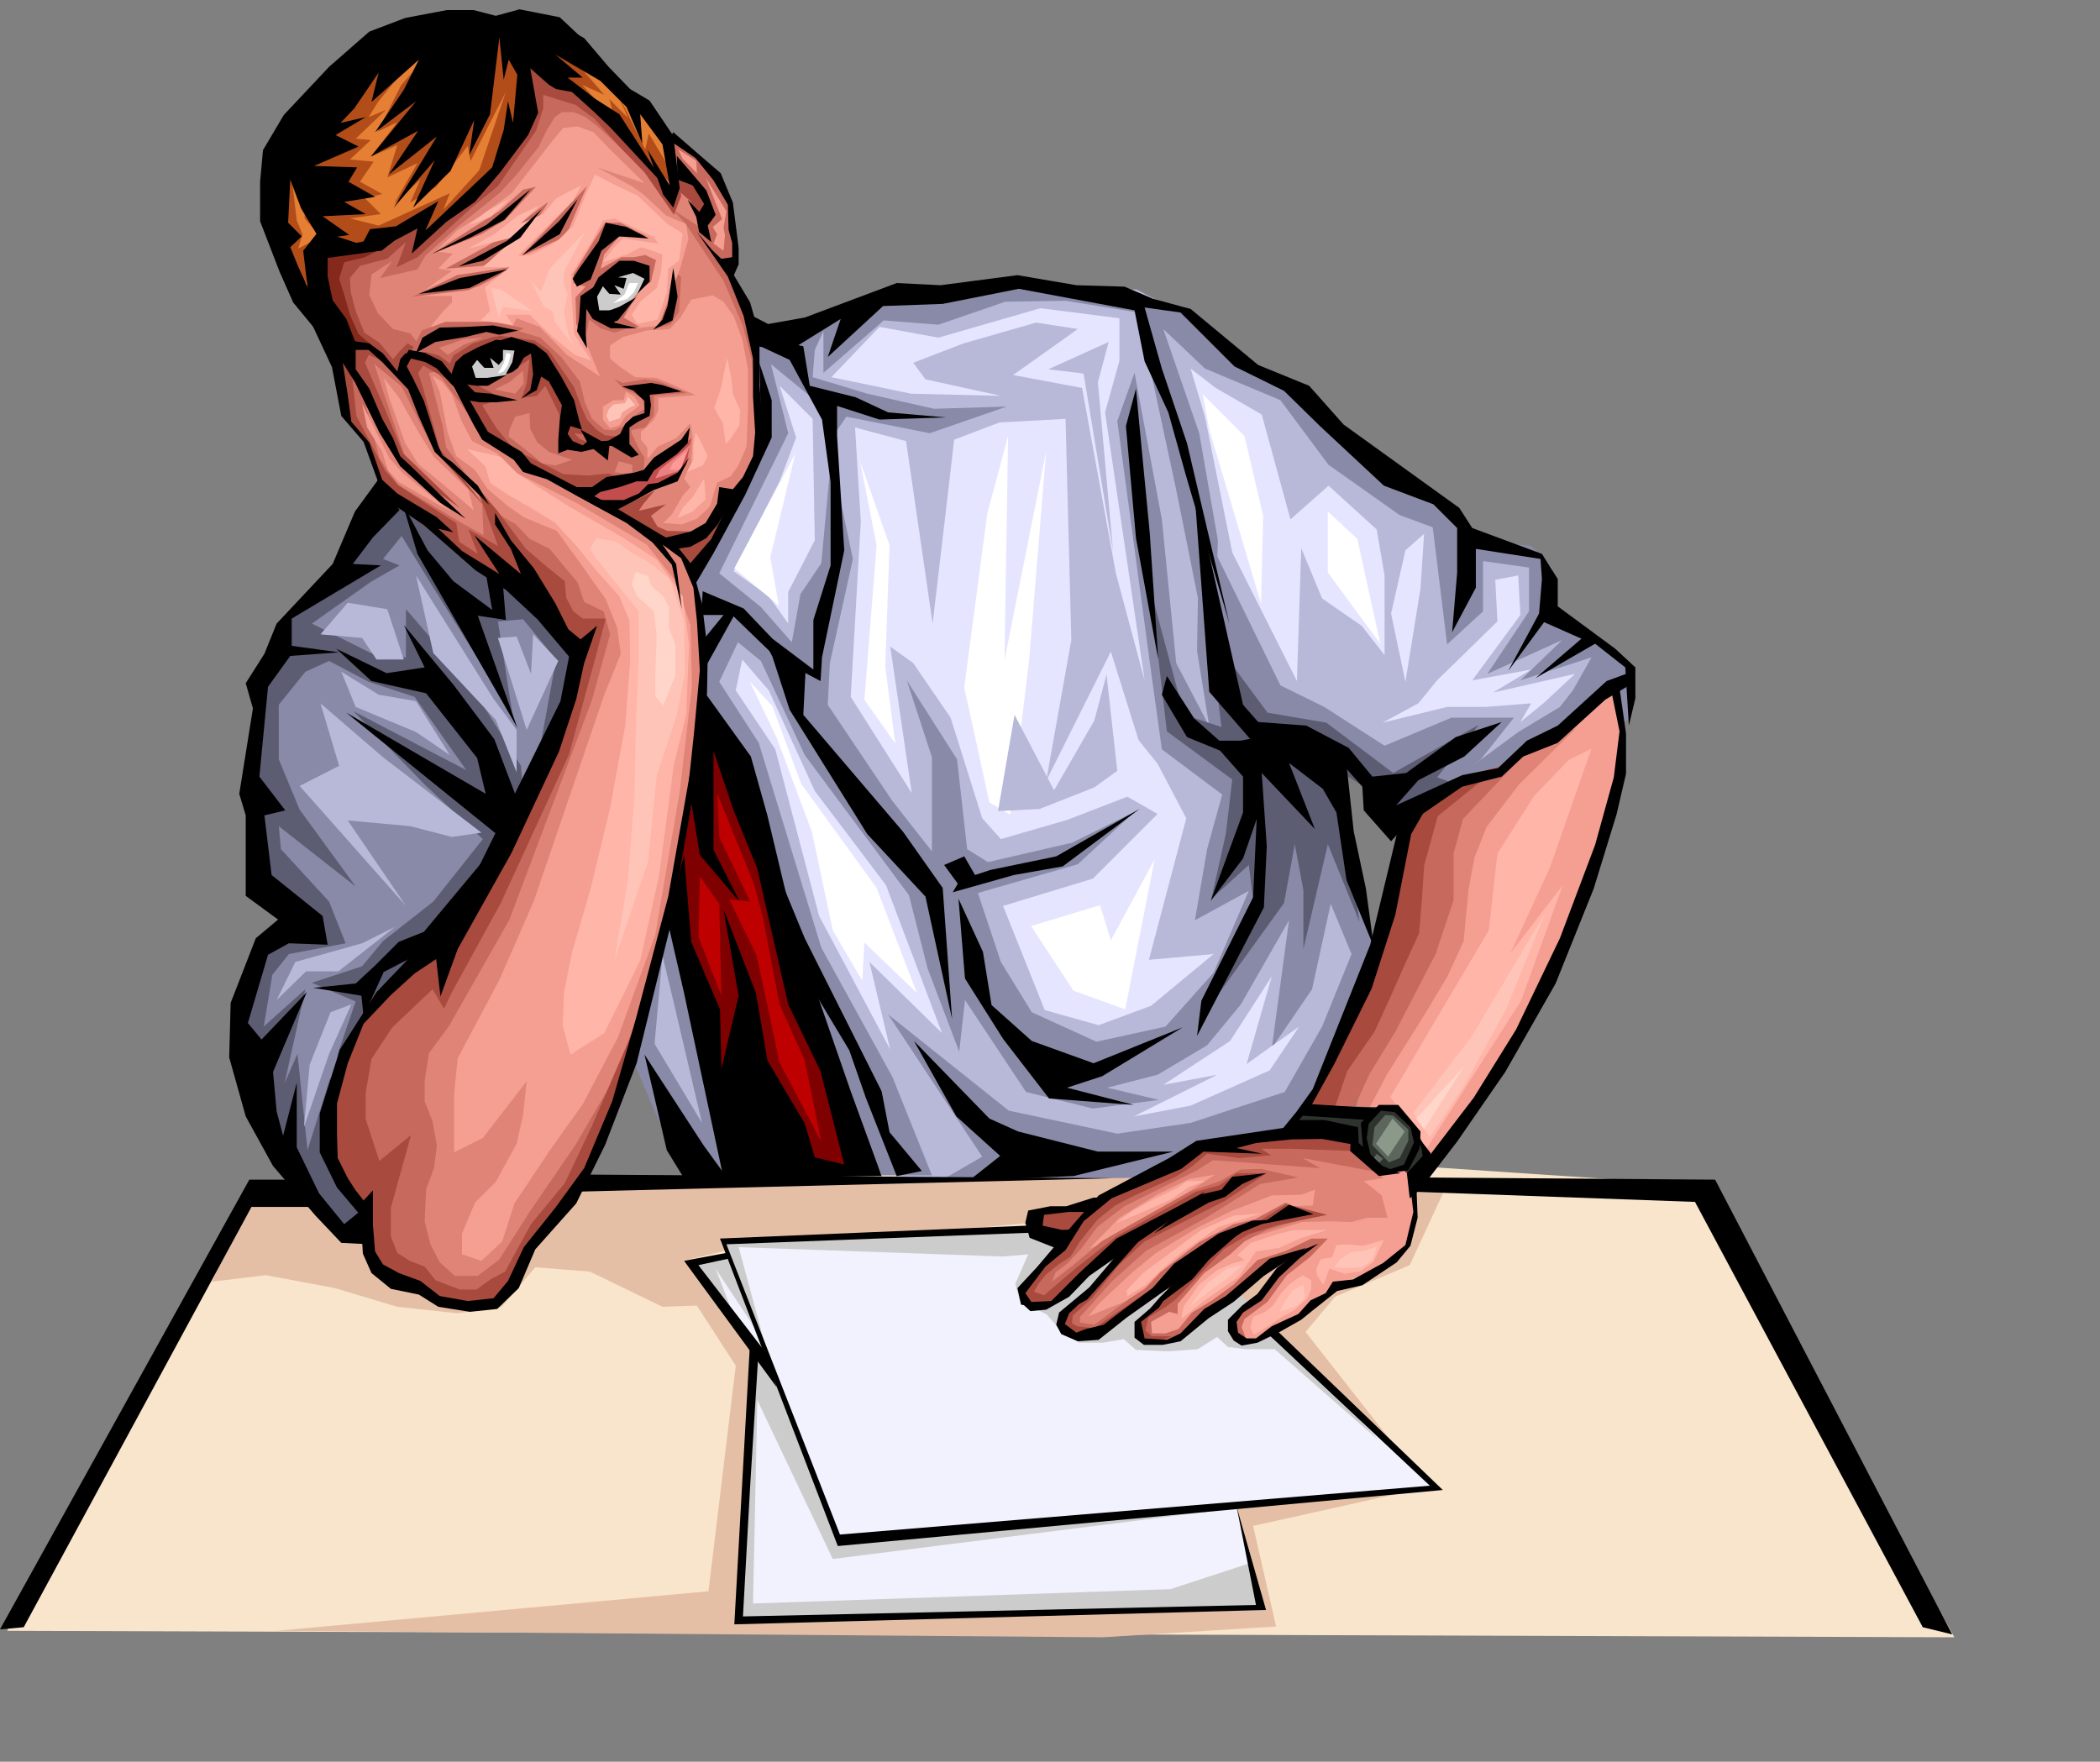 <?xml version="1.0" encoding="UTF-8" standalone="no"?>
<svg
   xmlns:dc="http://purl.org/dc/elements/1.1/"
   xmlns:cc="http://web.resource.org/cc/"
   xmlns:rdf="http://www.w3.org/1999/02/22-rdf-syntax-ns#"
   xmlns:svg="http://www.w3.org/2000/svg"
   xmlns="http://www.w3.org/2000/svg"
   xmlns:sodipodi="http://sodipodi.sourceforge.net/DTD/sodipodi-0.dtd"
   xmlns:inkscape="http://www.inkscape.org/namespaces/inkscape"
   width="114.84mm"
   height="96.36mm"
   id="svg2"
   sodipodi:version="0.32"
   inkscape:version="0.45.1"
   inkscape:output_extension="org.inkscape.output.svg.inkscape"
   sodipodi:docbase="K:\UniteAmovible\TRAVAIL_PHOTOS (D)\MICROSTOKS\STINFOTO\Adeposer"
   sodipodi:docname="homme reflexion.svg">
  <rect width="100%" height="100%" fill="#808080" stroke="none"/>
  <defs
     id="defs379" />
  <sodipodi:namedview
     inkscape:window-height="579"
     inkscape:window-width="752"
     inkscape:pageshadow="2"
     inkscape:pageopacity="0.0"
     guidetolerance="10.0"
     gridtolerance="10.0"
     objecttolerance="10.0"
     borderopacity="1.0"
     bordercolor="#666666"
     pagecolor="#ffffff"
     id="base"
     inkscape:zoom="1.1070984"
     inkscape:cx="203.45668"
     inkscape:cy="170.71654"
     inkscape:window-x="22"
     inkscape:window-y="22"
     inkscape:current-layer="svg2" />
  <path
     style="fill:#f8e5cc;fill-rule:evenodd;fill-opacity:1;stroke:none;"
     d="  M 1.485 337.126   L 403.943 338.463   L 352.262 245.048   L 205.536 235.246   L 140.341 243.86   L 52.424 245.493   L 52.424 245.493  z "
     id="path4" />
  <path
     style="fill:#e5bfa5;fill-rule:evenodd;fill-opacity:1;stroke:none;"
     d="  M 152.073 282.325   L 146.429 328.958   L 57.176 337.126   L 227.961 338.463   L 263.751 336.235   L 258.999 315.443   L 295.68 307.275   L 142.568 267.622   L 142.568 267.622  z "
     id="path6" />
  <path
     style="fill:#7f0000;fill-rule:evenodd;fill-opacity:1;stroke:none;"
     d="  M 155.488 164.702   L 167.518 203.612   L 177.913 242.968   L 152.073 241.186   L 143.459 202.424   L 138.707 184.603   L 143.459 156.533   L 146.429 149.702   L 146.429 149.702  z "
     id="path8" />
  <path
     style="fill:#e5bfa5;fill-rule:evenodd;fill-opacity:1;stroke:none;"
     d="  M 149.845 258.562   L 141.232 260.642   L 149.103 269.701   L 136.925 270.146   L 121.925 262.869   L 110.639 261.978   L 103.659 270.146   L 94.6 271.483   L 82.125 270.146   L 69.205 266.285   L 54.948 263.612   L 43.81 264.949   L 51.978 246.384   L 123.559 243.86   L 241.772 242.523   L 299.542 243.86   L 291.374 261.533   L 275.929 268.067   L 269.84 275.344   L 287.067 297.324   L 211.625 252.919   L 211.625 252.919  z "
     id="path10" />
  <path
     style="fill:#a84a3d;fill-rule:evenodd;fill-opacity:1;stroke:none;"
     d="  M 142.123 118.068   L 137.37 112.128   L 150.291 107.375   L 150.291 107.375  z "
     id="path12" />
  <path
     style="fill:#f2f2ff;fill-rule:evenodd;fill-opacity:1;stroke:none;"
     d="  M 142.568 261.681   L 156.379 278.909   L 152.667 334.898   L 261.524 332.819   L 255.435 311.285   L 297.463 307.423   L 239.099 252.473   L 148.954 256.632   L 150.588 260.048   L 150.588 260.048  z "
     id="path14" />
  <path
     style="fill:#cccccc;fill-rule:evenodd;fill-opacity:1;stroke:none;"
     d="  M 263.454 278.909   L 257.514 278.909   L 253.801 278.463   L 251.573 276.384   L 247.564 278.909   L 241.475 279.354   L 234.792 279.057   L 232.267 276.83   L 227.961 277.572   L 223.06 277.572   L 219.347 275.196   L 216.377 271.78   L 210.734 268.81   L 209.843 265.394   L 212.516 259.305   L 207.318 259.751   L 152.667 257.82   L 158.013 277.572   L 147.915 262.275   L 151.924 272.671   L 160.686 285.592   L 173.606 318.116   L 255.732 311.73   L 172.121 322.275   L 156.528 289.453   L 155.637 331.483   L 241.92 328.512   L 258.256 323.166   L 260.929 332.671   L 152.221 335.344   L 156.082 279.651   L 142.865 260.493   L 150.885 259.602   L 149.697 256.335   L 212.516 254.107   L 243.554 254.256   L 273.256 285.146   L 284.988 297.77   L 284.988 297.77  z "
     id="path16" />
  <path
     style="fill:#b8b8d9;fill-rule:evenodd;fill-opacity:1;stroke:none;"
     d="  M 268.949 151.335   L 279.345 186.83   L 282.76 196.781   L 266.424 228.711   L 243.108 235.691   L 214.595 239.85   L 200.784 244.305   L 185.339 243.414   L 166.33 199.751   L 152.518 154.009   L 144.35 140.643   L 145.984 118.068   L 158.904 91.336   L 157.716 69.356   L 195.14 59.405   L 234.94 59.851   L 244.742 65.049   L 258.999 76.633   L 278.008 90.445   L 301.324 108.267   L 318.996 118.068   L 319.442 126.385   L 329.837 133.217   L 335.778 139.751   L 310.383 158.316   L 285.73 163.959   L 285.73 163.959  z "
     id="path18" />
  <path
     style="fill:#e5e5ff;fill-rule:evenodd;fill-opacity:1;stroke:none;"
     d="  M 196.477 148.365   L 188.754 137.078   L 184.002 133.662   L 188.457 163.959   L 175.834 144.058   L 177.913 107.821   L 176.725 88.366   L 187.269 91.187   L 192.764 128.91   L 197.219 90.89   L 206.575 87.326   L 220.238 86.584   L 221.426 132.326   L 216.228 161.434   L 229.594 134.702   L 238.356 162.623   L 220.684 169.454   L 206.872 173.464   L 203.011 169.157   L 203.011 169.157  z "
     id="path20" />
  <path
     style="fill:#8989a8;fill-rule:evenodd;fill-opacity:1;stroke:none;"
     d="  M 243.108 101.286   L 250.831 139.751   L 251.722 111.682   L 247.861 89.554   L 240.435 68.019   L 249.049 76.188   L 264.642 82.722   L 274.592 96.088   L 289.295 106.484   L 296.126 109.009   L 299.096 133.217   L 306.522 126.385   L 306.522 115.989   L 316.026 117.326   L 316.026 126.385   L 307.413 139.306   L 322.858 132.326   L 314.244 140.643   L 328.946 135.89   L 325.085 142.722   L 322.412 146.138   L 313.799 151.335   L 300.878 160.84   L 309.492 160.395   L 316.026 154.9   L 321.669 152.672   L 331.471 143.167   L 335.035 149.702   L 337.114 148.365   L 338.005 139.306   L 329.392 131.138   L 321.966 126.831   L 320.778 117.326   L 316.472 112.87   L 306.076 111.682   L 297.017 102.177   L 280.978 92.227   L 267.167 79.752   L 255.138 73.217   L 244.742 63.267   L 223.654 61.039   L 213.258 61.039   L 235.238 64.603   L 235.238 64.603  z "
     id="path22" />
  <path
     style="fill:#8989a8;fill-rule:evenodd;fill-opacity:1;stroke:none;"
     d="  M 162.914 89.554   L 148.657 118.514   L 157.271 125.494   L 163.656 132.771   L 165.439 122.821   L 169.745 116.435   L 171.824 94.306   L 176.28 115.544   L 171.527 137.078   L 171.082 145.692   L 184.448 165.593   L 192.616 175.989   L 192.616 156.533   L 187.418 140.643   L 197.813 156.979   L 199.892 175.543   L 204.199 178.216   L 221.575 174.207   L 234.495 167.821   L 222.763 178.662   L 202.12 184.603   L 206.872 198.86   L 213.258 209.256   L 226.624 215.345   L 240.881 212.226   L 250.831 201.088   L 258.108 184.157   L 246.97 190.246   L 249.494 175.543   L 252.613 164.256   L 240.138 154.9   L 237.911 138.86   L 230.931 87.029   L 234.495 77.079   L 240.138 107.375   L 243.108 137.078   L 249.94 150.147   L 247.415 134.553   L 247.861 107.375   L 264.642 141.682   L 273.701 146.138   L 286.176 154.157   L 299.987 148.365   L 312.907 148.365   L 306.076 156.979   L 299.096 162.623   L 289.295 169.157   L 279.79 159.207   L 270.286 156.979   L 278.008 168.266   L 284.097 194.999   L 279.79 211.038   L 267.167 233.909   L 247.861 236.879   L 237.465 243.414   L 211.625 243.86   L 195.586 243.414   L 203.011 239.107   L 183.557 209.701   L 208.506 229.602   L 230.931 234.355   L 246.079 232.127   L 265.533 225.741   L 273.256 212.226   L 279.345 197.226   L 275.038 186.83   L 271.177 204.503   L 262.86 216.682   L 266.424 190.246   L 256.474 207.622   L 249.494 216.087   L 239.247 222.177   L 228.852 224.85   L 239.544 227.375   L 225.881 229.157   L 212.07 225.741   L 199.447 206.731   L 198.259 217.424   L 191.725 200.197   L 187.863 185.048   L 166.33 156.088   L 157.271 136.633   L 152.518 132.771   L 148.657 140.94   L 156.825 153.563   L 169.745 195.89   L 184.448 222.622   L 192.616 242.968   L 182.22 242.968   L 162.468 198.86   L 152.518 156.088   L 145.538 143.167   L 144.35 122.821   L 142.568 117.326   L 151.627 105.148   L 158.904 88.811   L 155.043 75.742   L 156.379 69.356   L 163.656 66.683   L 182.665 60.297   L 193.952 60.297   L 214.595 58.514   L 234.495 61.93   L 207.763 62.376   L 193.952 67.128   L 182.665 66.237   L 170.191 77.079   L 170.191 68.465   L 168.409 72.326   L 167.963 77.97   L 179.25 81.386   L 193.061 84.504   L 208.06 84.059   L 192.17 89.554   L 174.943 86.138   L 172.27 89.999   L 168.409 82.722   L 159.35 75.296   L 159.35 75.296  z "
     id="path24" />
  <path
     style="fill:#8989a8;fill-rule:evenodd;fill-opacity:1;stroke:none;"
     d="  M 139.152 238.662   L 152.518 242.968   L 138.261 185.494   L 130.836 219.206   L 130.836 219.206  z "
     id="path26" />
  <path
     style="fill:#b8b8d9;fill-rule:evenodd;fill-opacity:1;stroke:none;"
     d="  M 145.093 232.127   L 135.291 215.79   L 136.925 197.523   L 138.707 204.949   L 138.707 204.949  z "
     id="path28" />
  <path
     style="fill:#8989a8;fill-rule:evenodd;fill-opacity:1;stroke:none;"
     d="  M 102.471 179.405   L 119.698 137.969   L 115.837 127.128   L 80.492 103.069   L 65.344 122.821   L 55.839 134.108   L 53.612 162.177   L 52.424 178.662   L 64.007 193.216   L 55.839 194.107   L 49.75 206.731   L 49.75 222.177   L 68.017 251.582   L 75.294 255.889   L 85.986 198.414   L 85.986 198.414  z "
     id="path30" />
  <path
     style="fill:#5c5c73;fill-rule:evenodd;fill-opacity:1;stroke:none;"
     d="  M 85.689 106.039   L 80.492 103.811   L 70.542 116.88   L 58.512 128.91   L 53.315 141.385   L 52.424 158.761   L 52.424 166.484   L 53.315 183.266   L 59.7 190.246   L 54.503 195.89   L 48.117 211.484   L 49.75 222.622   L 58.809 241.632   L 66.235 250.246   L 73.066 254.998   L 76.185 250.246   L 68.314 239.553   L 68.314 222.622   L 63.562 237.77   L 61.483 217.87   L 58.809 223.959   L 63.116 204.503   L 54.503 212.226   L 56.285 201.533   L 59.7 197.226   L 71.433 194.999   L 68.017 186.385   L 58.067 175.543   L 57.621 170.791   L 73.512 183.266   L 61.928 167.375   L 57.621 156.979   L 57.621 145.692   L 63.116 138.86   L 68.017 136.633   L 76.185 140.94   L 85.689 144.058   L 96.382 159.207   L 73.066 147.029   L 87.769 162.177   L 99.798 173.464   L 89.551 186.385   L 79.155 194.553   L 74.848 199.751   L 64.453 203.167   L 73.512 207.028   L 69.651 218.315   L 80.492 204.058   L 95.491 192.325   L 108.411 167.375   L 107.669 158.316   L 96.828 140.94   L 83.907 125.94   L 83.907 135.89   L 76.63 134.999   L 64.453 128.91   L 76.63 120.296   L 82.571 116.88   L 79.155 115.544   L 83.016 110.791   L 89.105 120.742   L 105.887 147.474   L 102.916 128.464   L 108.114 128.019   L 114.946 136.336   L 111.084 157.425   L 115.391 150.593   L 119.252 134.108   L 110.639 121.187   L 103.659 120.296   L 103.659 120.296  z "
     id="path32" />
  <path
     style="fill:#f59e92;fill-rule:evenodd;fill-opacity:1;stroke:none;"
     d="  M 292.71 251.285   L 290.334 258.562   L 284.691 262.275   L 275.78 265.84   L 267.315 272.82   L 258.553 277.275   L 255.286 276.384   L 255.286 272.226   L 261.969 267.176   L 265.385 260.345   L 260.781 263.76   L 251.276 270.295   L 244.148 276.83   L 238.95 276.978   L 236.277 275.79   L 236.277 272.226   L 242.069 266.582   L 242.217 264.057   L 229.743 272.82   L 223.505 275.047   L 221.426 272.671   L 230.782 263.018   L 232.713 257.82   L 226.327 258.562   L 222.466 260.345   L 227.812 251.731   L 241.772 242.374   L 258.405 237.028   L 285.285 241.78   L 290.334 241.483   L 292.859 243.711   L 292.859 243.711  z "
     id="path34" />
  <path
     style="fill:#5c5c73;fill-rule:evenodd;fill-opacity:1;stroke:none;"
     d="  M 252.464 150.296   L 244.742 147.771   L 237.762 121.781   L 241.178 151.187   L 254.692 161.137   L 253.356 172.424   L 250.385 185.791   L 258.108 178.811   L 258.999 185.791   L 248.603 209.998   L 265.385 186.682   L 267.612 174.504   L 269.394 184.009   L 269.394 196.187   L 274.444 174.504   L 280.978 190.543   L 276.671 159.355   L 284.394 164.108   L 286.621 168.415   L 299.542 161.583   L 297.017 160.692   L 305.631 149.85   L 287.958 159.801   L 274.147 149.405   L 261.969 147.326   L 251.128 132.623   L 251.128 139.454   L 251.128 139.454  z "
     id="path36" />
  <path
     style="fill:#e08477;fill-rule:evenodd;fill-opacity:1;stroke:none;"
     d="  M 231.376 251.731   L 239.099 246.978   L 245.782 243.711   L 251.128 242.82   L 245.633 246.384   L 251.87 245.196   L 241.029 254.107   L 230.485 262.127   L 221.278 273.265   L 227.367 274.899   L 233.158 268.81   L 224.99 272.077   L 227.07 269.552   L 234.049 263.018   L 238.95 259.008   L 247.712 253.661   L 254.692 250.246   L 258.256 248.909   L 262.86 247.127   L 268.949 246.978   L 271.771 245.939   L 271.325 249.206   L 266.573 249.355   L 261.524 252.325   L 254.395 257.077   L 269.097 252.622   L 275.038 252.473   L 279.345 252.622   L 282.612 251.731   L 286.77 251.731   L 285.582 247.127   L 281.869 244.157   L 285.879 243.563   L 283.651 240.741   L 280.384 237.77   L 258.85 235.691   L 252.316 237.77   L 244 238.959   L 231.97 246.978   L 222.911 254.553   L 215.634 265.097   L 218.308 266.434   L 231.079 255.889   L 225.139 258.117   L 225.139 258.117  z "
     id="path38" />
  <path
     style="fill:#ffb5a8;fill-rule:evenodd;fill-opacity:1;stroke:none;"
     d="  M 274.741 262.275   L 278.008 263.315   L 281.127 262.869   L 283.8 260.939   L 286.027 256.335   L 281.721 257.523   L 278.305 257.226   L 276.226 257.374   L 275.335 259.899   L 272.959 260.345   L 272.068 262.275   L 272.216 263.612   L 273.553 265.691   L 273.553 265.691  z "
     id="path40" />
  <path
     style="fill:#ffb5a8;fill-rule:evenodd;fill-opacity:1;stroke:none;"
     d="  M 266.573 265.394   L 264.642 267.473   L 263.157 269.849   L 261.524 271.186   L 258.999 272.226   L 258.405 274.453   L 259.147 275.939   L 262.563 273.859   L 264.494 272.523   L 267.464 270.889   L 270.137 268.513   L 271.028 266.434   L 271.028 264.651   L 269.246 263.612   L 269.246 263.612  z "
     id="path42" />
  <path
     style="fill:#ffb5a8;fill-rule:evenodd;fill-opacity:1;stroke:none;"
     d="  M 263.9 255.147   L 258.553 256.929   L 255.732 259.453   L 257.217 260.493   L 254.544 261.236   L 251.573 262.572   L 247.861 265.543   L 244.594 270.146   L 244.148 272.671   L 249.049 268.81   L 256.029 263.909   L 259.593 258.711   L 264.345 257.968   L 268.652 256.038   L 274.295 254.256   L 267.464 254.256   L 267.464 254.256  z "
     id="path44" />
  <path
     style="fill:#c7695c;fill-rule:evenodd;fill-opacity:1;stroke:none;"
     d="  M 254.989 265.543   L 250.534 268.81   L 246.376 271.335   L 243.554 274.75   L 240.881 275.641   L 237.465 275.641   L 237.465 277.127   L 241.772 277.275   L 244.297 276.681   L 250.088 271.186   L 257.514 265.394   L 263.454 260.642   L 268.503 259.751   L 262.266 265.691   L 259.593 268.81   L 255.583 271.78   L 254.247 274.156   L 254.692 276.236   L 257.662 277.127   L 256.623 274.305   L 257.217 272.671   L 261.969 269.107   L 265.979 263.612   L 270.731 259.899   L 274.444 256.038   L 271.028 256.038   L 265.83 258.562   L 259.89 260.493   L 259.89 260.493  z "
     id="path46" />
  <path
     style="fill:#c7695c;fill-rule:evenodd;fill-opacity:1;stroke:none;"
     d="  M 237.911 273.265   L 241.623 271.186   L 243.405 271.632   L 243.405 269.552   L 248.9 263.166   L 254.247 259.305   L 257.217 256.632   L 261.821 254.256   L 267.761 252.473   L 271.474 251.137   L 265.682 248.612   L 259.444 252.028   L 254.989 253.067   L 247.861 256.78   L 239.841 263.018   L 235.089 268.067   L 246.227 261.681   L 237.02 271.632   L 235.386 273.562   L 235.386 276.533   L 238.208 277.127   L 238.208 277.127  z "
     id="path48" />
  <path
     style="fill:#c7695c;fill-rule:evenodd;fill-opacity:1;stroke:none;"
     d="  M 285.136 242.374   L 269.246 239.404   L 272.81 241.483   L 262.86 240.741   L 254.989 240.147   L 250.682 239.85   L 247.415 241.929   L 238.356 246.384   L 232.416 249.355   L 226.773 253.661   L 223.357 258.265   L 220.535 261.236   L 218.159 263.018   L 217.416 264.949   L 222.02 261.384   L 227.664 256.632   L 233.604 253.216   L 245.782 246.384   L 252.167 244.157   L 256.326 241.78   L 260.632 241.632   L 268.355 243.414   L 260.484 244.751   L 249.049 251.879   L 236.871 258.562   L 229.891 264.8   L 224.99 270.295   L 223.208 272.226   L 223.208 273.414   L 226.178 273.859   L 233.158 268.661   L 239.544 264.503   L 244.742 261.533   L 226.327 275.79   L 221.129 275.939   L 219.347 274.305   L 219.941 271.335   L 227.367 264.206   L 231.673 259.453   L 225.584 262.424   L 221.129 266.879   L 216.674 269.849   L 212.664 270.295   L 210.734 266.879   L 215.931 260.939   L 219.496 257.374   L 227.367 248.018   L 242.811 240.889   L 249.346 237.028   L 269.84 234.058   L 279.196 235.246   L 282.315 239.404   L 280.83 239.404   L 280.83 239.404  z "
     id="path50" />
  <path
     style="fill:#a84a3d;fill-rule:evenodd;fill-opacity:1;stroke:none;"
     d="  M 266.573 237.473   L 260.632 237.473   L 262.712 238.81   L 256.177 239.404   L 249.494 238.513   L 246.079 241.335   L 242.96 243.266   L 234.495 247.127   L 230.485 249.206   L 226.921 252.028   L 223.208 256.632   L 221.278 259.751   L 218.605 261.533   L 216.228 263.463   L 214.743 265.246   L 213.704 267.028   L 215.783 267.77   L 222.763 261.83   L 230.782 255.592   L 247.118 246.384   L 252.019 245.048   L 255.583 242.523   L 261.821 242.523   L 253.059 248.315   L 236.574 256.632   L 224.248 267.919   L 232.267 259.008   L 225.139 262.721   L 219.199 268.067   L 216.525 270.295   L 212.516 269.552   L 210.882 266.137   L 219.941 257.523   L 214.446 252.919   L 214.743 250.394   L 225.287 249.652   L 235.683 244.157   L 250.385 236.434   L 267.018 234.058   L 278.008 235.097   L 282.018 239.256   L 279.345 237.919   L 279.345 237.919  z "
     id="path52" />
  <path
     style="fill:#a84a3d;fill-rule:evenodd;fill-opacity:1;stroke:none;"
     d="  M 265.83 248.909   L 274.295 251.137   L 264.197 253.216   L 258.108 255.147   L 252.91 258.265   L 243.108 268.513   L 241.178 269.998   L 237.317 272.374   L 236.723 275.047   L 238.059 276.236   L 242.217 276.236   L 238.95 277.572   L 236.426 277.275   L 235.238 273.117   L 243.405 265.691   L 239.99 266.879   L 227.664 275.196   L 222.911 276.384   L 219.644 274.75   L 219.644 272.077   L 222.02 268.958   L 231.97 260.642   L 225.733 268.364   L 221.723 271.929   L 221.575 273.562   L 222.614 274.156   L 226.178 274.602   L 228.703 272.82   L 240.138 264.949   L 255.732 254.553   L 260.484 252.325   L 260.484 252.325  z "
     id="path54" />
  <path
     style="fill:#f59e92;fill-rule:evenodd;fill-opacity:1;stroke:none;"
     d="  M 311.719 157.573   L 280.681 229.008   L 288.552 229.008   L 294.195 232.87   L 295.235 240.295   L 308.898 223.216   L 327.461 185.791   L 335.926 159.355   L 333.996 143.019   L 328.352 146.435   L 328.352 146.435  z "
     id="path56" />
  <path
     style="fill:#ffb5a8;fill-rule:evenodd;fill-opacity:1;stroke:none;"
     d="  M 298.651 207.622   L 307.71 192.325   L 309.492 176.434   L 317.066 164.553   L 324.194 157.128   L 328.946 154.751   L 320.333 179.405   L 312.165 197.078   L 323.006 182.969   L 314.393 206.88   L 304.591 222.177   L 294.641 237.77   L 290.186 230.493   L 287.364 226.78   L 287.364 226.78  z "
     id="path58" />
  <path
     style="fill:#e08477;fill-rule:evenodd;fill-opacity:1;stroke:none;"
     d="  M 313.947 162.177   L 307.264 170.939   L 304.74 177.325   L 303.551 183.711   L 302.512 194.553   L 299.096 201.979   L 294.195 210.147   L 286.621 222.177   L 282.909 229.305   L 279.642 230.642   L 300.433 163.365   L 308.304 159.355   L 325.679 150.593   L 325.679 150.593  z "
     id="path60" />
  <path
     style="fill:#c7695c;fill-rule:evenodd;fill-opacity:1;stroke:none;"
     d="  M 302.363 169.306   L 300.433 176.434   L 300.433 186.088   L 296.72 197.226   L 288.404 213.266   L 283.057 222.028   L 279.642 229.454   L 271.919 228.86   L 287.81 195.444   L 294.195 166.187   L 301.621 160.692   L 313.65 157.425   L 313.65 157.425  z "
     id="path62" />
  <path
     style="fill:#a84a3d;fill-rule:evenodd;fill-opacity:1;stroke:none;"
     d="  M 308.007 159.949   L 297.166 168.712   L 294.344 178.959   L 293.898 185.791   L 293.304 192.919   L 290.186 199.751   L 287.364 206.137   L 284.097 213.266   L 278.453 221.434   L 275.929 228.86   L 283.057 230.048   L 270.434 228.563   L 284.097 198.414   L 292.116 166.484   L 300.433 161.88   L 300.433 161.88  z "
     id="path64" />
  <path
     style="fill:#e08477;fill-rule:evenodd;fill-opacity:1;stroke:none;"
     d="  M 73.957 88.069   L 80.195 102.177   L 92.521 110.94   L 108.263 120.445   L 119.104 136.039   L 112.569 162.474   L 89.699 199.751   L 72.027 215.79   L 68.908 236.137   L 76.779 248.166   L 78.71 260.642   L 91.184 267.77   L 101.877 268.067   L 115.094 250.543   L 125.49 230.493   L 137.964 192.622   L 145.835 150.593   L 145.241 127.573   L 142.717 116.286   L 136.034 110.049   L 121.034 102.92   L 108.114 95.94   L 100.392 89.405   L 92.521 77.673   L 87.175 73.663   L 83.313 77.227   L 76.779 73.069   L 71.433 75.296   L 71.433 75.296  z "
     id="path66" />
  <path
     style="fill:#c7695c;fill-rule:evenodd;fill-opacity:1;stroke:none;"
     d="  M 109.451 111.385   L 113.609 113.464   L 119.401 120.445   L 120.737 124.455   L 124.747 126.385   L 126.084 131.138   L 122.371 144.652   L 105.293 190.098   L 92.818 212.078   L 88.66 217.721   L 87.769 223.365   L 87.769 227.672   L 89.402 231.83   L 90.293 236.879   L 89.699 241.483   L 88.066 245.939   L 87.769 252.473   L 88.957 257.226   L 90.887 260.939   L 94.006 263.76   L 98.758 263.76   L 103.213 260.345   L 109.451 250.543   L 119.104 236.434   L 129.796 218.018   L 125.787 231.533   L 117.619 247.424   L 109.451 259.305   L 104.699 267.473   L 97.422 268.81   L 88.957 265.691   L 77.967 259.751   L 77.967 243.414   L 69.799 233.612   L 78.413 207.028   L 93.115 196.335   L 120.737 136.039   L 112.569 124.752   L 96.234 114.207   L 84.65 104.999   L 79.304 99.356   L 70.839 82.722   L 71.136 71.881   L 74.551 70.544   L 82.719 76.782   L 85.838 72.772   L 91.184 76.188   L 98.758 88.366   L 90.293 76.782   L 88.66 77.079   L 91.481 88.069   L 92.224 92.524   L 99.649 102.474   L 89.699 93.118   L 83.016 79.9   L 77.373 75.296   L 79.304 81.237   L 84.056 95.346   L 75.591 83.762   L 78.413 94.752   L 82.125 100.098   L 94.897 107.821   L 99.946 110.643   L 99.649 104.405   L 106.629 108.415   L 106.629 108.415  z "
     id="path68" />
  <path
     style="fill:#a84a3d;fill-rule:evenodd;fill-opacity:1;stroke:none;"
     d="  M 90.59 94.009   L 100.689 105.296   L 90.887 92.821   L 87.472 80.346   L 86.432 77.079   L 87.472 75.593   L 92.521 78.415   L 90.59 74.554   L 85.244 72.178   L 83.016 74.702   L 83.016 76.485   L 83.016 76.485  z "
     id="path70" />
  <path
     style="fill:#a84a3d;fill-rule:evenodd;fill-opacity:1;stroke:none;"
     d="  M 73.66 85.989   L 76.779 91.93   L 79.601 97.276   L 82.422 100.395   L 91.481 106.336   L 94.303 108.118   L 94.897 111.979   L 98.758 114.504   L 96.828 109.455   L 102.916 112.87   L 100.392 105.742   L 98.164 100.098   L 102.916 105.742   L 108.708 113.464   L 112.866 117.029   L 116.728 120.148   L 117.025 123.563   L 118.51 126.385   L 120.44 127.87   L 125.193 127.87   L 122.965 136.336   L 117.619 155.939   L 103.51 186.682   L 93.412 205.097   L 91.778 208.513   L 89.402 204.503   L 81.086 212.375   L 76.779 218.909   L 75.591 225.889   L 75.591 231.384   L 78.413 239.998   L 84.947 234.652   L 80.789 249.652   L 80.789 255.592   L 82.125 259.008   L 84.65 260.642   L 87.769 261.83   L 89.996 264.651   L 95.045 266.582   L 98.461 266.582   L 101.58 264.354   L 104.401 262.869   L 109.748 253.067   L 116.728 244.602   L 122.371 232.721   L 129.796 215.493   L 137.073 196.038   L 128.905 224.256   L 117.322 249.058   L 109.451 258.117   L 103.807 268.216   L 100.243 269.998   L 93.412 270.295   L 86.58 267.176   L 79.601 263.463   L 77.076 259.453   L 76.482 250.84   L 71.433 245.493   L 67.72 236.434   L 67.274 227.077   L 73.363 212.672   L 76.185 207.325   L 93.709 193.81   L 117.916 143.91   L 119.104 134.553   L 111.381 122.078   L 99.352 117.029   L 86.877 108.118   L 78.71 100.692   L 74.848 90.296   L 71.136 85.989   L 68.908 69.653   L 73.066 70.544   L 78.264 72.772   L 80.789 75.296   L 76.185 73.366   L 75.442 74.999   L 76.779 78.118   L 79.601 84.653   L 83.313 93.712   L 95.045 104.999   L 83.313 96.831   L 80.492 92.227   L 72.769 77.673   L 72.769 77.673  z "
     id="path72" />
  <path
     style="fill:#f59e92;fill-rule:evenodd;fill-opacity:1;stroke:none;"
     d="  M 92.521 89.405   L 94.303 94.306   L 98.164 97.128   L 100.689 100.989   L 104.699 104.405   L 108.263 106.93   L 115.094 109.752   L 120.143 116.732   L 125.193 123.86   L 127.569 129.801   L 128.311 135.148   L 124.896 143.613   L 110.342 186.236   L 103.213 202.573   L 94.6 218.761   L 93.857 226.186   L 93.857 238.216   L 99.798 235.246   L 108.857 223.513   L 108.114 230.493   L 106.778 236.434   L 102.471 244.305   L 98.164 248.612   L 95.491 254.998   L 95.491 259.305   L 99.501 260.642   L 103.807 256.632   L 106.332 248.761   L 113.461 238.068   L 120.44 228.266   L 127.717 214.454   L 135.44 193.216   L 140.489 163.662   L 143.014 141.979   L 142.717 129.207   L 139.301 119.702   L 133.658 112.573   L 119.401 104.108   L 106.332 97.574   L 102.768 93.712   L 97.57 91.187   L 95.342 86.881   L 93.412 81.534   L 91.481 79.009   L 89.402 77.673   L 90.887 80.94   L 90.887 80.94  z "
     id="path74" />
  <path
     style="fill:#ffb5a8;fill-rule:evenodd;fill-opacity:1;stroke:none;"
     d="  M 100.392 96.534   L 101.283 99.801   L 105.293 102.474   L 109.748 104.999   L 114.797 108.118   L 119.401 113.167   L 122.965 117.623   L 128.014 123.266   L 130.093 128.316   L 130.242 136.781   L 129.202 150.147   L 126.084 167.078   L 122.074 183.711   L 118.213 196.929   L 116.579 205.097   L 116.282 211.929   L 117.916 218.018   L 124.896 213.563   L 132.321 198.563   L 136.182 181.187   L 139.301 158.019   L 141.826 147.771   L 142.42 133.217   L 141.083 123.266   L 135.737 115.692   L 128.905 111.237   L 117.619 104.702   L 110.342 100.098   L 106.926 97.871   L 103.51 94.455   L 96.531 92.821   L 96.531 92.821  z "
     id="path76" />
  <path
     style="fill:#ffc4b8;fill-rule:evenodd;fill-opacity:1;stroke:none;"
     d="  M 132.024 126.385   L 132.024 135.445   L 131.43 150.444   L 131.133 164.999   L 129.796 181.929   L 126.975 198.563   L 133.955 178.068   L 135.737 160.246   L 139.895 147.771   L 141.529 139.306   L 141.38 128.316   L 138.41 119.702   L 134.846 116.732   L 130.539 114.207   L 127.272 111.979   L 123.262 111.237   L 121.925 113.464   L 122.965 115.098   L 122.965 115.098  z "
     id="path78" />
  <path
     style="fill:#c7695c;fill-rule:evenodd;fill-opacity:1;stroke:none;"
     d="  M 148.36 36.089   L 151.33 45.148   L 151.627 55.693   L 147.469 53.168   L 143.905 46.039   L 139.598 39.505   L 138.41 28.069   L 138.41 28.069  z "
     id="path80" />
  <path
     style="fill:#a84a3d;fill-rule:evenodd;fill-opacity:1;stroke:none;"
     d="  M 141.677 41.287   L 145.984 45.594   L 145.835 41.732   L 142.42 36.534   L 140.044 35.198   L 139.598 43.812   L 139.598 43.812  z "
     id="path82" />
  <path
     style="fill:#b24c19;fill-rule:evenodd;fill-opacity:1;stroke:none;"
     d="  M 138.41 38.614   L 138.855 32.376   L 133.509 23.762   L 125.044 17.97   L 126.232 24.802   L 126.232 24.802  z "
     id="path84" />
  <path
     style="fill:#e57f33;fill-rule:evenodd;fill-opacity:1;stroke:none;"
     d="  M 126.975 24.208   L 125.935 20.495   L 129.796 24.356   L 126.975 17.97   L 133.361 30.891   L 134.103 27.624   L 138.261 34.604   L 137.667 28.069   L 130.093 18.416   L 120.589 9.95   L 111.678 6.238   L 115.391 16.485   L 115.391 16.485  z "
     id="path86" />
  <path
     style="fill:#b24c19;fill-rule:evenodd;fill-opacity:1;stroke:none;"
     d="  M 116.282 17.228   L 122.668 22.277   L 129.648 27.772   L 120.292 17.525   L 124.896 19.604   L 118.213 11.881   L 114.352 9.208   L 113.609 14.109   L 113.609 14.109  z "
     id="path88" />
  <path
     style="fill:#e57f33;fill-rule:evenodd;fill-opacity:1;stroke:none;"
     d="  M 57.324 50.94   L 64.898 62.227   L 68.017 49.604   L 78.561 49.604   L 88.214 44.109   L 92.372 43.812   L 102.174 35.198   L 108.708 21.832   L 108.857 9.95   L 85.244 9.208   L 74.403 14.703   L 57.621 36.534   L 57.621 36.534  z "
     id="path90" />
  <path
     style="fill:#b24c19;fill-rule:evenodd;fill-opacity:1;stroke:none;"
     d="  M 78.115 21.089   L 76.185 24.208   L 79.749 22.723   L 73.512 28.663   L 76.63 28.96   L 72.324 32.97   L 77.224 33.416   L 74.403 37.574   L 79.007 40.099   L 75.442 40.99   L 78.71 44.257   L 72.324 45.148   L 78.264 46.633   L 92.966 39.95   L 91.63 43.366   L 99.055 35.198   L 104.55 19.01   L 101.58 24.802   L 97.273 33.267   L 96.679 30.148   L 90.145 38.614   L 84.798 41.881   L 86.877 37.128   L 81.531 42.029   L 86.283 33.713   L 80.046 36.683   L 82.125 30   L 76.63 32.376   L 82.125 25.247   L 78.115 27.178   L 82.868 17.673   L 88.66 10.99   L 104.104 5.644   L 107.669 15.742   L 107.223 24.653   L 101.431 36.089   L 89.105 47.97   L 86.283 49.455   L 87.62 44.703   L 79.304 49.901   L 70.096 51.237   L 64.453 52.722   L 62.522 62.227   L 57.77 49.604   L 57.77 47.821   L 57.621 43.515   L 57.621 36.683   L 59.7 31.782   L 61.334 45.594   L 62.522 48.415   L 61.631 51.386   L 66.235 49.01   L 62.968 45.148   L 62.819 34.158   L 68.314 19.455   L 75.739 12.772   L 84.798 10.396   L 84.353 13.366   L 84.353 13.366  z "
     id="path92" />
  <path
     style="fill:#e08477;fill-rule:evenodd;fill-opacity:1;stroke:none;"
     d="  M 72.472 70.098   L 79.007 73.811   L 82.868 76.93   L 83.165 73.366   L 86.877 73.217   L 93.263 76.93   L 97.719 85.395   L 101.58 91.187   L 111.678 97.722   L 121.331 102.92   L 137.667 112.128   L 142.717 111.088   L 147.023 108.267   L 153.261 100.692   L 158.31 91.633   L 155.488 72.326   L 152.37 58.663   L 148.657 53.762   L 144.796 46.93   L 142.717 41.584   L 139.45 38.762   L 129.499 28.96   L 120.44 19.604   L 113.758 18.713   L 99.649 38.614   L 85.838 50.049   L 68.017 51.683   L 65.938 55.247   L 65.938 55.247  z "
     id="path94" />
  <path
     style="fill:#c7695c;fill-rule:evenodd;fill-opacity:1;stroke:none;"
     d="  M 140.341 64.455   L 138.558 67.128   L 136.034 67.722   L 139.152 55.841   L 140.786 57.326   L 140.786 57.326  z "
     id="path96" />
  <path
     style="fill:#c7695c;fill-rule:evenodd;fill-opacity:1;stroke:none;"
     d="  M 133.212 78.415   L 136.182 78.861   L 141.974 81.237   L 135.143 81.831   L 135.143 85.841   L 133.361 88.366   L 128.905 89.257   L 130.836 86.138   L 133.212 84.504   L 132.618 81.98   L 128.905 80.346   L 126.975 78.415   L 128.757 79.158   L 128.757 79.158  z "
     id="path98" />
  <path
     style="fill:#c7695c;fill-rule:evenodd;fill-opacity:1;stroke:none;"
     d="  M 149.548 58.069   L 153.558 67.425   L 155.34 74.257   L 156.528 88.96   L 156.379 72.326   L 155.34 64.603   L 150.291 55.693   L 145.538 47.524   L 138.855 43.217   L 141.677 46.188   L 141.677 46.188  z "
     id="path100" />
  <path
     style="fill:#c24d4d;fill-rule:evenodd;fill-opacity:1;stroke:none;"
     d="  M 133.509 97.871   L 142.865 90.593   L 141.826 96.237   L 138.261 99.504   L 127.717 104.554   L 121.925 103.811   L 122.965 101.583   L 122.965 101.583  z "
     id="path102" />
  <path
     style="fill:#c7695c;fill-rule:evenodd;fill-opacity:1;stroke:none;"
     d="  M 111.678 69.801   L 115.985 73.811   L 119.846 78.861   L 120.886 83.168   L 122.371 86.584   L 124.896 88.811   L 126.975 88.96   L 130.39 87.326   L 130.539 89.554   L 132.173 92.97   L 133.212 94.603   L 133.064 97.276   L 130.688 97.871   L 130.688 96.088   L 127.866 95.346   L 126.826 98.168   L 121.331 101.138   L 115.094 99.653   L 109.451 95.346   L 114.797 96.237   L 118.213 95.049   L 113.461 93.415   L 111.084 91.484   L 109.599 88.663   L 109.451 85.395   L 106.481 86.138   L 105.293 88.811   L 104.996 91.484   L 99.946 88.811   L 95.639 81.683   L 89.105 74.702   L 85.986 70.99   L 94.451 68.613   L 102.174 68.019   L 105.738 68.019   L 105.738 68.019  z "
     id="path104" />
  <path
     style="fill:#f59e92;fill-rule:evenodd;fill-opacity:1;stroke:none;"
     d="  M 142.865 61.93   L 140.638 65.643   L 138.41 68.019   L 133.658 68.316   L 128.757 69.653   L 126.084 71.435   L 126.084 74.108   L 128.014 75.742   L 131.282 77.97   L 135.588 78.118   L 138.558 79.306   L 143.756 81.683   L 136.034 82.277   L 136.034 84.95   L 135.143 86.732   L 133.361 88.514   L 132.47 89.257   L 132.47 90.89   L 133.806 92.524   L 133.806 94.9   L 135.885 92.376   L 139.747 90.593   L 142.717 87.475   L 143.162 90.445   L 142.865 95.791   L 141.38 98.91   L 142.717 100.692   L 141.083 102.474   L 139.895 104.554   L 138.855 106.336   L 137.073 108.118   L 140.935 108.415   L 144.053 107.227   L 146.726 104.702   L 148.212 99.801   L 151.033 98.465   L 152.518 96.385   L 154.3 92.376   L 154.597 84.504   L 154.597 76.336   L 153.409 70.098   L 151.627 65.346   L 149.548 62.376   L 147.32 61.039   L 147.32 61.039  z "
     id="path106" />
  <path
     style="fill:#f59e92;fill-rule:evenodd;fill-opacity:1;stroke:none;"
     d="  M 105.738 39.95   L 99.204 44.703   L 94.6 47.524   L 89.996 51.98   L 93.56 52.425   L 90.59 55.544   L 93.412 55.99   L 89.848 58.514   L 86.283 61.188   L 93.412 61.188   L 93.412 62.524   L 91.63 64.306   L 88.957 67.574   L 100.095 66.831   L 105.738 67.871   L 106.778 65.792   L 111.53 67.574   L 117.173 73.366   L 124.005 77.821   L 121.331 71.287   L 120.737 62.97   L 125.787 55.841   L 130.836 53.91   L 134.697 54.95   L 131.282 62.079   L 127.717 65.643   L 130.539 68.019   L 136.182 67.277   L 139.301 58.96   L 140.638 55.247   L 142.271 49.455   L 141.826 46.336   L 137.667 44.554   L 133.064 40.247   L 130.539 38.465   L 123.411 34.604   L 133.212 37.871   L 126.232 31.039   L 122.668 27.327   L 119.401 26.138   L 116.431 26.435   L 114.649 28.515   L 114.649 28.515  z "
     id="path108" />
  <path
     style="fill:#c7695c;fill-rule:evenodd;fill-opacity:1;stroke:none;"
     d="  M 123.856 26.435   L 121.034 24.208   L 118.51 23.168   L 116.134 23.168   L 114.649 24.208   L 112.866 27.178   L 111.381 30.297   L 106.778 36.089   L 103.362 39.802   L 95.045 46.485   L 87.917 52.871   L 86.283 55.693   L 78.561 57.475   L 81.086 53.91   L 76.779 56.732   L 76.333 61.039   L 78.115 64.752   L 81.234 68.019   L 84.798 68.91   L 86.729 71.435   L 81.531 75.296   L 74.403 70.99   L 65.344 53.91   L 68.165 51.683   L 73.363 51.534   L 87.175 46.782   L 85.244 50.049   L 94.6 43.217   L 102.174 36.386   L 107.966 26.584   L 110.936 14.703   L 118.658 19.455   L 130.836 30.297   L 130.836 32.97   L 130.836 32.97  z "
     id="path110" />
  <path
     style="fill:#a84a3d;fill-rule:evenodd;fill-opacity:1;stroke:none;"
     d="  M 84.204 70.99   L 82.571 72.623   L 81.234 74.257   L 78.413 70.841   L 75.294 68.762   L 73.512 64.306   L 72.472 60.297   L 72.324 57.475   L 74.403 54.95   L 80.046 53.465   L 83.907 50.049   L 81.977 55.247   L 86.283 53.168   L 97.125 43.217   L 102.916 38.465   L 110.787 27.029   L 112.272 22.426   L 112.272 19.604   L 118.955 21.683   L 122.817 24.505   L 127.866 30.148   L 133.212 35.643   L 139.301 44.406   L 140.786 40.544   L 140.044 35.198   L 138.41 38.317   L 129.796 28.218   L 123.262 21.683   L 112.272 15   L 109.005 13.069   L 108.708 25.544   L 100.986 37.574   L 88.066 48.415   L 88.511 45.148   L 79.601 49.752   L 74.106 51.237   L 66.977 51.683   L 66.383 58.96   L 68.017 68.316   L 71.581 70.841   L 77.076 72.029   L 82.274 77.524   L 84.65 73.811   L 87.175 72.623   L 87.175 72.623  z "
     id="path112" />
  <path
     style="fill:#c7695c;fill-rule:evenodd;fill-opacity:1;stroke:none;"
     d="  M 99.204 80.197   L 103.51 81.088   L 106.481 82.871   L 102.916 83.613   L 99.352 84.059   L 101.431 87.772   L 105.59 90.593   L 110.342 94.306   L 112.272 96.088   L 118.658 99.207   L 121.777 99.504   L 124.896 97.276   L 128.608 97.871   L 132.767 97.722   L 124.896 100.247   L 118.955 101.732   L 110.936 98.019   L 105.887 93.267   L 99.649 89.405   L 95.342 78.415   L 100.392 78.415   L 104.104 78.415   L 104.104 78.415  z "
     id="path114" />
  <path
     style="fill:#a84a3d;fill-rule:evenodd;fill-opacity:1;stroke:none;"
     d="  M 110.49 70.396   L 113.461 72.475   L 118.658 80.049   L 120.143 84.059   L 121.331 86.732   L 123.262 88.811   L 125.044 89.999   L 128.46 90.296   L 125.49 91.781   L 120.737 89.851   L 118.658 89.554   L 119.846 90.742   L 122.965 92.079   L 119.104 92.376   L 116.282 90.89   L 115.54 85.544   L 112.718 79.752   L 110.936 81.831   L 107.817 82.277   L 108.857 79.306   L 109.451 74.257   L 105.59 76.93   L 107.223 72.326   L 104.996 70.841   L 98.461 72.92   L 94.154 78.415   L 89.996 74.851   L 86.283 72.326   L 90.739 73.514   L 92.966 75.148   L 93.709 73.514   L 97.719 70.99   L 102.916 69.356   L 106.035 69.801   L 106.035 69.801  z "
     id="path116" />
  <path
     style="fill:#c7695c;fill-rule:evenodd;fill-opacity:1;stroke:none;"
     d="  M 102.322 69.653   L 100.392 69.356   L 95.491 70.544   L 91.036 70.99   L 86.877 73.366   L 84.947 72.772   L 87.175 68.316   L 92.075 66.534   L 102.174 66.534   L 108.263 67.871   L 106.926 68.613   L 106.926 68.613  z "
     id="path118" />
  <path
     style="fill:#85291c;fill-rule:evenodd;fill-opacity:1;stroke:none;"
     d="  M 75.442 53.168   L 71.136 54.208   L 70.096 57.623   L 71.136 60.891   L 72.324 65.049   L 74.106 69.059   L 76.927 71.435   L 71.878 71.732   L 65.344 63.118   L 66.235 51.237   L 74.106 50.94   L 79.749 50.94   L 79.749 50.94  z "
     id="path120" />
  <path
     style="fill:#c7695c;fill-rule:evenodd;fill-opacity:1;stroke:none;"
     d="  M 127.866 49.01   L 124.896 52.574   L 124.153 55.544   L 128.46 53.168   L 130.985 53.168   L 133.361 52.722   L 135.588 53.762   L 134.549 58.217   L 132.767 59.554   L 133.658 57.178   L 130.985 54.653   L 126.975 56.287   L 123.708 59.405   L 121.777 62.376   L 124.599 64.752   L 130.985 62.079   L 128.905 65.643   L 132.173 67.574   L 129.796 67.871   L 126.975 68.762   L 124.153 67.871   L 121.777 66.089   L 120.886 70.841   L 119.104 66.98   L 118.955 61.485   L 121.034 59.257   L 118.51 58.514   L 118.51 56.732   L 125.044 46.039   L 128.163 46.039   L 133.658 48.861   L 130.836 48.861   L 130.836 48.861  z "
     id="path122" />
  <path
     style="fill:#f59e92;fill-rule:evenodd;fill-opacity:1;stroke:none;"
     d="  M 121.777 40.544   L 123.411 36.534   L 120.292 36.534   L 117.47 38.465   L 114.5 40.693   L 111.678 45.445   L 114.649 42.326   L 114.649 42.326  z "
     id="path124" />
  <path
     style="fill:#c7695c;fill-rule:evenodd;fill-opacity:1;stroke:none;"
     d="  M 94.451 56.881   L 85.244 61.336   L 96.679 60   L 99.352 58.96   L 106.778 54.95   L 103.213 55.544   L 103.213 55.544  z "
     id="path126" />
  <path
     style="fill:#c7695c;fill-rule:evenodd;fill-opacity:1;stroke:none;"
     d="  M 108.114 49.307   L 99.946 54.95   L 92.075 55.544   L 100.837 50.792   L 105.59 47.524   L 113.312 41.732   L 112.569 43.069   L 112.569 43.069  z "
     id="path128" />
  <path
     style="fill:#a84a3d;fill-rule:evenodd;fill-opacity:1;stroke:none;"
     d="  M 103.956 82.425   L 99.649 83.762   L 102.619 88.514   L 106.184 92.821   L 116.431 98.019   L 121.48 98.316   L 125.787 97.871   L 128.905 99.059   L 121.034 102.177   L 128.757 104.702   L 135.291 101.435   L 132.915 104.257   L 132.024 105.593   L 137.667 104.257   L 134.549 106.633   L 135.885 108.861   L 137.964 109.752   L 144.499 109.9   L 137.816 112.276   L 126.381 105.593   L 118.361 101.732   L 109.748 96.979   L 104.401 92.821   L 99.649 89.405   L 96.382 80.791   L 95.788 77.079   L 97.422 79.009   L 97.422 79.009  z "
     id="path130" />
  <path
     style="fill:#c7695c;fill-rule:evenodd;fill-opacity:1;stroke:none;"
     d="  M 117.619 47.227   L 115.985 49.307   L 107.669 53.019   L 114.203 46.039   L 121.331 38.465   L 120.292 40.841   L 120.292 40.841  z "
     id="path132" />
  <path
     style="fill:#c7695c;fill-rule:evenodd;fill-opacity:1;stroke:none;"
     d="  M 103.362 43.515   L 97.719 47.079   L 89.105 52.574   L 99.501 48.415   L 104.401 45.445   L 110.787 38.614   L 108.114 39.208   L 108.114 39.208  z "
     id="path134" />
  <path
     style="fill:#ffb5a8;fill-rule:evenodd;fill-opacity:1;stroke:none;"
     d="  M 102.322 48.267   L 96.828 51.386   L 106.778 48.861   L 99.798 55.247   L 105.293 55.247   L 100.243 59.405   L 101.283 64.306   L 99.352 66.237   L 106.035 67.128   L 104.55 65.049   L 109.451 65.049   L 114.203 69.653   L 118.807 73.366   L 122.223 74.554   L 118.658 69.059   L 118.064 60.148   L 118.064 56.732   L 121.925 50.643   L 124.599 45.594   L 126.975 45.148   L 135.143 49.01   L 136.034 50.346   L 128.757 49.307   L 126.826 51.237   L 124.599 54.208   L 129.648 52.574   L 132.47 51.089   L 136.925 52.574   L 136.628 56.287   L 135.737 59.554   L 132.47 62.227   L 130.539 65.049   L 131.727 66.98   L 135.885 66.089   L 137.816 60.445   L 138.113 55.544   L 140.341 53.91   L 141.083 48.267   L 137.816 46.188   L 131.727 40.396   L 127.272 38.317   L 122.965 36.089   L 120.737 40.99   L 118.51 46.633   L 115.094 49.901   L 109.748 52.722   L 107.075 52.871   L 113.609 46.336   L 118.361 41.584   L 120.143 38.317   L 114.946 40.99   L 112.272 44.257   L 107.669 46.188   L 111.53 42.475   L 107.075 44.554   L 107.075 44.554  z "
     id="path136" />
  <path
     style="fill:#cccccc;fill-rule:evenodd;fill-opacity:1;stroke:none;"
     d="  M 122.668 64.158   L 124.599 65.049   L 129.351 63.564   L 132.47 59.554   L 133.955 55.99   L 128.905 55.396   L 125.341 58.069   L 122.668 61.039   L 122.668 61.039  z "
     id="path138" />
  <path
     style="fill:#cccccc;fill-rule:evenodd;fill-opacity:1;stroke:none;"
     d="  M 98.907 79.306   L 103.065 78.415   L 106.035 76.485   L 108.114 72.623   L 104.401 71.584   L 99.204 72.326   L 96.828 75.296   L 96.828 77.821   L 96.828 77.821  z "
     id="path140" />
  <path
     style="fill:#ffffff;fill-rule:evenodd;fill-opacity:1;stroke:none;"
     d="  M 129.054 60.891   L 126.678 62.673   L 129.648 61.782   L 130.985 60.445   L 131.876 58.514   L 130.093 58.514   L 130.093 58.514  z "
     id="path142" />
  <path
     style="fill:#ffffff;fill-rule:evenodd;fill-opacity:1;stroke:none;"
     d="  M 104.996 75.445   L 104.104 76.782   L 102.916 77.227   L 104.104 75.148   L 104.699 72.92   L 105.59 73.217   L 105.59 73.217  z "
     id="path144" />
  <path
     style="fill:#ffc4b8;fill-rule:evenodd;fill-opacity:1;stroke:none;"
     d="  M 113.609 55.544   L 120.886 47.97   L 116.579 56.138   L 116.579 58.96   L 117.322 60.891   L 116.579 64.455   L 117.47 69.207   L 118.807 71.732   L 114.649 66.534   L 114.203 64.306   L 112.421 63.415   L 109.748 58.069   L 111.827 60.297   L 111.827 60.297  z "
     id="path146" />
  <path
     style="fill:#ffb5a8;fill-rule:evenodd;fill-opacity:1;stroke:none;"
     d="  M 101.431 44.851   L 105.441 40.99   L 100.689 43.663   L 96.679 46.633   L 96.679 46.633  z "
     id="path148" />
  <path
     style="fill:#ffb5a8;fill-rule:evenodd;fill-opacity:1;stroke:none;"
     d="  M 151.479 81.386   L 152.964 84.801   L 152.815 87.92   L 151.182 90.445   L 149.994 91.781   L 149.4 87.475   L 147.617 84.356   L 148.954 80.494   L 150.291 73.96   L 151.182 78.415   L 151.182 78.415  z "
     id="path150" />
  <path
     style="fill:#ffb5a8;fill-rule:evenodd;fill-opacity:1;stroke:none;"
     d="  M 143.311 95.049   L 141.974 97.574   L 145.241 96.237   L 146.281 94.306   L 144.796 91.187   L 143.756 89.405   L 143.311 92.079   L 143.311 92.079  z "
     id="path152" />
  <path
     style="fill:#eb8080;fill-rule:evenodd;fill-opacity:1;stroke:none;"
     d="  M 136.331 97.128   L 135.44 98.91   L 140.192 97.425   L 141.38 95.197   L 142.717 91.781   L 141.38 93.118   L 141.38 93.118  z "
     id="path154" />
  <path
     style="fill:#ff9999;fill-rule:evenodd;fill-opacity:1;stroke:none;"
     d="  M 139.004 95.791   L 138.41 97.128   L 140.638 97.128   L 142.123 92.97   L 142.123 92.97  z "
     id="path156" />
  <path
     style="fill:#f59e92;fill-rule:evenodd;fill-opacity:1;stroke:none;"
     d="  M 128.905 82.722   L 126.826 82.722   L 124.599 84.059   L 124.599 86.732   L 126.084 88.514   L 128.014 87.92   L 129.351 85.989   L 130.985 84.801   L 132.173 83.762   L 131.133 81.98   L 129.351 80.94   L 129.351 80.94  z "
     id="path158" />
  <path
     style="fill:#ffc4b8;fill-rule:evenodd;fill-opacity:1;stroke:none;"
     d="  M 128.608 85.247   L 128.163 86.435   L 125.935 87.178   L 125.341 85.989   L 125.787 84.653   L 126.826 83.613   L 129.202 83.316   L 129.796 81.98   L 131.282 83.762   L 130.242 84.207   L 130.242 84.207  z "
     id="path160" />
  <path
     style="fill:#e08477;fill-rule:evenodd;fill-opacity:1;stroke:none;"
     d="  M 105.293 79.009   L 108.114 76.633   L 108.263 79.306   L 106.481 81.386   L 102.174 80.494   L 102.174 80.494  z "
     id="path162" />
  <path
     style="fill:#e08477;fill-rule:evenodd;fill-opacity:1;stroke:none;"
     d="  M 93.412 70.99   L 95.788 70.098   L 99.798 69.801   L 95.788 71.287   L 92.521 73.366   L 90.739 71.881   L 90.739 71.881  z "
     id="path164" />
  <path
     style="fill:#ffb5a8;fill-rule:evenodd;fill-opacity:1;stroke:none;"
     d="  M 141.083 104.999   L 140.044 107.078   L 143.162 105.742   L 145.835 103.217   L 145.538 98.91   L 143.162 102.772   L 143.162 102.772  z "
     id="path166" />
  <path
     style="fill:#ffc4b8;fill-rule:evenodd;fill-opacity:1;stroke:none;"
     d="  M 110.045 64.306   L 103.956 63.415   L 103.065 65.643   L 101.58 59.554   L 103.51 59.851   L 103.51 59.851  z "
     id="path168" />
  <path
     style="fill:#f59e92;fill-rule:evenodd;fill-opacity:1;stroke:none;"
     d="  M 147.32 46.93   L 148.212 48.415   L 147.469 50.346   L 149.548 51.831   L 149.845 48.564   L 149.548 47.079   L 150.142 43.663   L 145.835 36.683   L 149.251 45.297   L 149.251 45.297  z "
     id="path170" />
  <path
     style="fill:#f59e92;fill-rule:evenodd;fill-opacity:1;stroke:none;"
     d="  M 144.053 35.792   L 143.905 33.267   L 140.192 30.891   L 141.083 32.822   L 141.083 32.822  z "
     id="path172" />
  <path
     style="fill:#ffd6c9;fill-rule:evenodd;fill-opacity:1;stroke:none;"
     d="  M 130.539 120.742   L 131.727 123.266   L 135.143 126.385   L 135.737 131.435   L 135.44 139.157   L 135.44 143.91   L 137.073 145.84   L 139.598 139.603   L 139.598 133.365   L 138.261 129.801   L 138.261 125.494   L 137.073 123.266   L 134.549 121.039   L 133.955 119.108   L 131.43 118.217   L 131.43 118.217  z "
     id="path174" />
  <path
     style="fill:#f59e92;fill-rule:evenodd;fill-opacity:1;stroke:none;"
     d="  M 83.759 91.633   L 86.432 95.94   L 91.184 99.801   L 97.867 105.445   L 96.828 101.286   L 89.699 94.455   L 86.877 89.999   L 82.422 82.128   L 79.304 78.118   L 80.492 82.425   L 80.492 82.425  z "
     id="path176" />
  <path
     style="fill:#f59e92;fill-rule:evenodd;fill-opacity:1;stroke:none;"
     d="  M 75.888 88.366   L 79.007 93.415   L 80.195 97.276   L 82.422 99.653   L 93.115 105.742   L 83.313 97.871   L 80.492 94.752   L 74.848 83.465   L 74.848 83.465  z "
     id="path178" />
  <path
     style="fill:#ffc4b8;fill-rule:evenodd;fill-opacity:1;stroke:none;"
     d="  M 304.145 214.305   L 319.442 188.612   L 311.274 208.662   L 302.66 224.404   L 295.532 235.097   L 292.116 230.048   L 292.116 230.048  z "
     id="path180" />
  <path
     style="fill:#ffd6c9;fill-rule:evenodd;fill-opacity:1;stroke:none;"
     d="  M 302.66 220.394   L 292.71 231.236   L 294.344 233.464   L 294.344 233.464  z "
     id="path182" />
  <path
     style="fill:#ffb5a8;fill-rule:evenodd;fill-opacity:1;stroke:none;"
     d="  M 238.505 247.869   L 234.198 250.246   L 230.485 252.919   L 235.535 250.84   L 241.92 248.018   L 245.782 245.345   L 249.197 244.157   L 245.336 244.157   L 243.257 245.642   L 243.257 245.642  z "
     id="path184" />
  <path
     style="fill:#ffb5a8;fill-rule:evenodd;fill-opacity:1;stroke:none;"
     d="  M 236.426 263.018   L 242.069 258.859   L 248.306 254.256   L 254.989 251.285   L 260.632 250.84   L 251.87 253.661   L 244.148 259.008   L 239.841 262.721   L 236.723 265.691   L 233.01 267.919   L 232.861 266.731   L 232.861 266.731  z "
     id="path186" />
  <path
     style="fill:#ffc4b8;fill-rule:evenodd;fill-opacity:1;stroke:none;"
     d="  M 249.643 265.246   L 247.564 267.77   L 245.93 270.146   L 249.791 267.028   L 253.801 264.206   L 256.92 261.384   L 253.653 262.275   L 253.653 262.275  z "
     id="path188" />
  <path
     style="fill:#ffc4b8;fill-rule:evenodd;fill-opacity:1;stroke:none;"
     d="  M 267.167 266.731   L 265.533 269.107   L 264.494 271.186   L 267.909 269.998   L 269.691 268.364   L 269.394 265.543   L 269.394 265.543  z "
     id="path190" />
  <path
     style="fill:#ffc4b8;fill-rule:evenodd;fill-opacity:1;stroke:none;"
     d="  M 281.424 261.978   L 283.8 260.345   L 284.542 257.671   L 282.166 258.562   L 279.196 258.859   L 276.968 260.345   L 275.78 261.978   L 278.305 262.127   L 278.305 262.127  z "
     id="path192" />
  <path
     style="fill:#f59e92;fill-rule:evenodd;fill-opacity:1;stroke:none;"
     d="  M 288.552 248.761   L 289.295 253.067   L 288.404 255.889   L 286.918 257.82   L 289.74 255.147   L 290.483 251.285   L 290.334 247.127   L 289.592 243.711   L 287.661 243.711   L 287.067 245.345   L 287.067 245.345  z "
     id="path194" />
  <path
     style="fill:#b8b8d9;fill-rule:evenodd;fill-opacity:1;stroke:none;"
     d="  M 74.848 131.88   L 77.818 136.336   L 83.462 136.336   L 80.046 125.94   L 71.878 124.603   L 66.235 131.138   L 66.235 131.138  z "
     id="path196" />
  <path
     style="fill:#b8b8d9;fill-rule:evenodd;fill-opacity:1;stroke:none;"
     d="  M 108.857 150.89   L 115.391 136.633   L 110.193 131.138   L 109.748 139.306   L 106.778 131.583   L 102.916 131.88   L 102.916 131.88  z "
     id="path198" />
  <path
     style="fill:#b8b8d9;fill-rule:evenodd;fill-opacity:1;stroke:none;"
     d="  M 85.986 118.96   L 89.551 134.999   L 102.471 148.811   L 106.778 159.652   L 106.778 150.89   L 102.025 144.504   L 102.025 144.504  z "
     id="path200" />
  <path
     style="fill:#b8b8d9;fill-rule:evenodd;fill-opacity:1;stroke:none;"
     d="  M 85.986 144.949   L 78.264 143.613   L 70.542 138.86   L 73.512 146.138   L 85.986 151.335   L 92.966 156.088   L 92.966 156.088  z "
     id="path202" />
  <path
     style="fill:#b8b8d9;fill-rule:evenodd;fill-opacity:1;stroke:none;"
     d="  M 99.501 172.127   L 93.412 173.018   L 84.798 170.791   L 71.878 169.603   L 83.907 187.276   L 61.928 162.474   L 70.096 158.316   L 66.235 145.395   L 79.155 156.533   L 79.155 156.533  z "
     id="path204" />
  <path
     style="fill:#b8b8d9;fill-rule:evenodd;fill-opacity:1;stroke:none;"
     d="  M 61.037 198.86   L 57.176 206.731   L 63.265 200.791   L 69.948 200.791   L 81.68 191.583   L 74.848 194.999   L 74.848 194.999  z "
     id="path206" />
  <path
     style="fill:#b8b8d9;fill-rule:evenodd;fill-opacity:1;stroke:none;"
     d="  M 64.007 220.097   L 62.819 233.018   L 68.017 217.87   L 72.621 207.622   L 68.314 209.256   L 68.314 209.256  z "
     id="path208" />
  <path
     style="fill:#e5e5ff;fill-rule:evenodd;fill-opacity:1;stroke:none;"
     d="  M 160.241 154.9   L 169.3 189.355   L 184.002 216.979   L 179.695 198.86   L 194.695 213.563   L 183.111 182.969   L 168.409 163.514   L 158.904 142.722   L 153.409 136.336   L 152.073 142.722   L 152.073 142.722  z "
     id="path210" />
  <path
     style="fill:#e5e5ff;fill-rule:evenodd;fill-opacity:1;stroke:none;"
     d="  M 151.627 118.068   L 161.132 99.504   L 164.547 90.445   L 161.132 79.752   L 167.963 86.584   L 168.409 111.682   L 162.914 122.375   L 162.914 128.91   L 158.904 123.266   L 158.904 123.266  z "
     id="path212" />
  <path
     style="fill:#e5e5ff;fill-rule:evenodd;fill-opacity:1;stroke:none;"
     d="  M 171.824 77.97   L 188.309 81.386   L 206.872 81.831   L 191.279 78.415   L 188.754 74.999   L 199.15 70.99   L 214.149 66.683   L 222.763 68.019   L 209.397 77.524   L 223.654 80.197   L 230.634 118.514   L 236.574 140.643   L 228.406 85.247   L 231.376 74.554   L 231.376 65.792   L 215.04 63.712   L 193.952 69.801   L 181.774 67.574   L 181.774 67.574  z "
     id="path214" />
  <path
     style="fill:#e5e5ff;fill-rule:evenodd;fill-opacity:1;stroke:none;"
     d="  M 254.692 114.207   L 268.058 140.791   L 268.949 113.316   L 273.256 123.712   L 281.424 129.355   L 286.176 135.445   L 286.176 118.96   L 284.542 109.455   L 274.592 100.395   L 266.721 107.375   L 260.781 85.692   L 251.276 80.197   L 246.079 76.188   L 249.049 86.138   L 249.049 86.138  z "
     id="path216" />
  <path
     style="fill:#e5e5ff;fill-rule:evenodd;fill-opacity:1;stroke:none;"
     d="  M 287.513 126.831   L 290.483 140.94   L 293.601 121.633   L 294.344 110.346   L 290.483 113.762   L 290.483 113.762  z "
     id="path218" />
  <path
     style="fill:#e5e5ff;fill-rule:evenodd;fill-opacity:1;stroke:none;"
     d="  M 309.492 128.464   L 309.046 119.851   L 313.799 118.96   L 314.244 127.128   L 304.294 140.643   L 316.472 138.415   L 308.601 143.167   L 325.531 139.306   L 318.996 145.395   L 314.244 149.256   L 316.472 145.395   L 306.967 146.138   L 299.096 146.138   L 285.73 149.405   L 293.156 145.395   L 297.017 140.643   L 297.017 140.643  z "
     id="path220" />
  <path
     style="fill:#e5e5ff;fill-rule:evenodd;fill-opacity:1;stroke:none;"
     d="  M 237.465 198.414   L 250.831 197.226   L 237.911 207.919   L 227.07 211.929   L 215.931 208.81   L 207.318 187.276   L 225.881 181.632   L 239.247 168.266   L 224.99 160.098   L 228.852 144.949   L 239.247 157.87   L 245.188 169.157   L 245.188 169.157  z "
     id="path222" />
  <path
     style="fill:#000000;fill-rule:evenodd;fill-opacity:1;stroke:none;"
     d="  M 113.906 4.158   L 120.737 7.871   L 125.787 13.812   L 130.242 18.416   L 134.252 20.792   L 139.152 28.069   L 140.489 38.911   L 139.152 42.92   L 137.073 40.247   L 133.806 30.891   L 138.41 38.317   L 136.925 29.851   L 132.321 23.614   L 132.767 29.703   L 129.499 22.129   L 124.005 16.634   L 119.549 11.881   L 123.262 12.624   L 110.936 7.723   L 106.926 3.713   L 106.926 3.713  z "
     id="path224" />
  <path
     style="fill:#2e332e;fill-rule:evenodd;fill-opacity:1;stroke:none;"
     d="  M 279.493 234.206   L 280.384 237.77   L 284.691 242.226   L 289.74 241.632   L 291.225 242.82   L 295.532 239.256   L 292.413 233.018   L 288.404 228.86   L 284.245 228.86   L 269.543 228.563   L 266.721 231.978   L 268.503 232.424   L 268.503 232.424  z "
     id="path226" />
  <path
     style="fill:#000000;fill-rule:evenodd;fill-opacity:1;stroke:none;"
     d="  M 67.72 53.316   L 67.72 57.178   L 68.759 62.079   L 71.581 65.94   L 73.363 70.544   L 76.333 70.99   L 79.155 73.069   L 82.125 76.782   L 82.719 74.257   L 83.759 73.069   L 85.986 73.069   L 90.293 75.445   L 84.947 74.108   L 84.056 75.742   L 85.244 77.97   L 87.62 82.871   L 90.59 92.227   L 91.481 94.158   L 93.412 95.494   L 98.758 100.395   L 101.134 104.405   L 95.788 99.059   L 89.848 93.415   L 86.58 86.138   L 84.353 80.494   L 79.155 74.999   L 76.185 72.326   L 73.512 72.326   L 73.512 76.336   L 76.333 80.346   L 79.007 86.584   L 81.234 90.593   L 82.719 94.306   L 84.947 96.385   L 91.036 102.326   L 96.234 107.227   L 91.036 103.96   L 82.719 96.385   L 78.413 89.405   L 73.363 79.009   L 70.839 74.999   L 71.878 81.683   L 72.621 87.178   L 76.333 91.484   L 79.007 99.207   L 82.125 102.029   L 90.293 106.93   L 93.709 110.049   L 90.59 109.306   L 95.491 113.91   L 103.213 118.662   L 98.016 110.643   L 107.669 118.662   L 105.59 113.464   L 102.322 108.415   L 102.322 106.039   L 105.59 111.682   L 110.342 117.474   L 114.797 124.752   L 117.47 130.098   L 119.995 132.177   L 123.411 129.355   L 120.737 137.078   L 119.104 144.504   L 115.54 155.345   L 105.738 176.286   L 94.6 196.187   L 91.036 205.989   L 90.145 198.266   L 85.689 201.236   L 80.789 205.692   L 75.145 211.632   L 71.878 219.8   L 69.651 228.117   L 69.651 234.503   L 69.799 239.404   L 71.878 243.563   L 73.512 246.087   L 75.145 248.166   L 77.076 246.087   L 77.076 253.216   L 77.521 258.711   L 79.155 261.384   L 82.422 263.166   L 86.877 264.8   L 90.887 267.919   L 96.679 268.958   L 102.025 268.364   L 104.996 264.8   L 108.263 257.82   L 114.797 249.652   L 120.737 241.483   L 126.529 227.672   L 131.43 210.592   L 138.113 185.345   L 143.459 155.048   L 145.687 141.534   L 143.459 163.217   L 138.41 192.028   L 131.579 219.8   L 125.044 236.731   L 119.104 248.761   L 110.639 258.265   L 107.223 266.285   L 102.768 270.592   L 97.125 271.186   L 90.59 270.146   L 86.58 267.622   L 80.789 266.434   L 76.779 263.166   L 74.997 259.156   L 74.551 251.285   L 69.651 245.493   L 66.086 238.216   L 66.086 230.196   L 70.245 216.979   L 77.818 205.097   L 87.62 194.85   L 96.234 184.751   L 115.837 144.949   L 117.619 135.742   L 111.084 128.019   L 104.55 121.93   L 98.313 117.92   L 87.62 108.564   L 81.68 104.554   L 78.264 99.95   L 75.145 91.336   L 70.542 85.989   L 68.611 75.891   L 64.453 66.98   L 62.671 51.831   L 65.938 47.673   L 78.561 51.831   L 78.561 51.831  z "
     id="path228" />
  <path
     style="fill:#5c665c;fill-rule:evenodd;fill-opacity:1;stroke:none;"
     d="  M 283.8 239.553   L 284.691 240.741   L 285.879 239.553   L 284.542 238.513   L 284.542 238.513  z "
     id="path230" />
  <path
     style="fill:#000000;fill-rule:evenodd;fill-opacity:1;stroke:none;"
     d="  M 90.293 76.188   L 93.857 80.049   L 97.867 87.772   L 99.649 90.89   L 106.184 95.049   L 108.114 97.574   L 113.015 99.059   L 119.698 102.772   L 129.499 108.118   L 134.846 112.128   L 138.855 116.732   L 140.935 125.94   L 139.747 116.583   L 136.925 112.573   L 140.786 115.395   L 143.311 121.484   L 144.053 128.464   L 144.647 138.563   L 143.459 151.335   L 141.677 168.118   L 146.132 143.316   L 146.281 134.553   L 145.093 124.752   L 142.865 116.583   L 139.301 112.128   L 125.787 104.108   L 109.748 95.791   L 107.817 93.415   L 100.837 89.257   L 95.788 80.494   L 91.333 74.702   L 87.769 72.92   L 84.501 72.326   L 82.868 75.148   L 85.541 73.514   L 85.541 73.514  z "
     id="path232" />
  <path
     style="fill:#000000;fill-rule:evenodd;fill-opacity:1;stroke:none;"
     d="  M 60.591 62.524   L 57.77 56.138   L 53.76 45.742   L 53.76 37.574   L 54.354 31.039   L 58.661 23.762   L 68.017 13.812   L 76.333 6.535   L 83.759 3.713   L 92.372 2.079   L 97.867 2.079   L 102.471 3.267   L 107.372 1.931   L 115.688 3.564   L 120.589 8.168   L 129.796 20.049   L 114.797 11.287   L 120.44 16.039   L 117.322 16.039   L 123.114 20.495   L 128.014 23.614   L 137.964 39.059   L 126.232 26.435   L 122.668 23.02   L 118.213 19.01   L 114.946 18.416   L 113.461 17.525   L 109.599 14.109   L 111.233 23.317   L 109.154 27.921   L 103.362 35.643   L 98.164 41.732   L 92.224 45.891   L 85.095 52.425   L 86.283 47.227   L 81.531 49.752   L 78.858 51.831   L 73.215 51.98   L 68.165 51.386   L 75.145 49.901   L 76.482 47.376   L 81.828 46.782   L 90.59 41.584   L 87.917 47.673   L 101.728 34.604   L 104.104 26.881   L 104.996 20.94   L 106.035 25.396   L 106.926 15.445   L 105.144 12.327   L 104.104 16.485   L 103.213 7.723   L 101.283 23.614   L 96.976 32.079   L 98.016 24.802   L 93.115 35.346   L 85.392 42.92   L 89.848 33.119   L 81.383 42.92   L 90.293 28.218   L 80.343 36.089   L 86.432 27.029   L 76.63 32.376   L 85.986 20.94   L 77.521 27.327   L 83.462 18.564   L 86.58 12.327   L 76.779 21.089   L 78.264 15   L 73.215 22.426   L 70.393 25.396   L 75.591 24.208   L 69.353 27.921   L 74.106 30.297   L 64.898 34.307   L 73.809 34.604   L 72.027 37.574   L 77.521 40.693   L 71.136 41.732   L 75.591 44.257   L 66.68 44.703   L 72.175 48.564   L 66.086 49.455   L 62.225 43.069   L 59.997 37.128   L 59.552 46.039   L 62.374 48.861   L 59.997 51.089   L 61.631 55.099   L 65.938 64.603   L 66.829 70.098   L 66.829 70.098  z "
     id="path234" />
  <path
     style="fill:#000000;fill-rule:evenodd;fill-opacity:1;stroke:none;"
     d="  M 115.391 90.89   L 115.391 93.712   L 117.322 92.97   L 120.143 93.415   L 122.668 92.821   L 125.638 95.197   L 125.935 92.227   L 129.054 90.89   L 124.302 91.187   L 119.995 88.811   L 121.331 91.336   L 120.44 92.079   L 118.361 91.187   L 117.322 89.702   L 117.916 88.069   L 120.292 88.811   L 119.698 86.881   L 118.658 82.722   L 115.985 77.821   L 113.015 73.069   L 110.49 71.138   L 105.738 69.653   L 100.243 71.287   L 103.213 71.138   L 107.075 71.138   L 110.787 72.92   L 111.827 77.821   L 113.461 78.861   L 116.134 83.762   L 115.688 86.881   L 115.688 86.881  z "
     id="path236" />
  <path
     style="fill:#000000;fill-rule:evenodd;fill-opacity:1;stroke:none;"
     d="  M 119.995 61.188   L 125.638 57.326   L 123.411 61.336   L 123.856 64.158   L 126.975 64.158   L 126.975 66.683   L 131.727 67.871   L 126.232 67.871   L 122.52 65.94   L 121.183 63.861   L 121.034 68.91   L 121.331 72.029   L 119.252 68.465   L 119.698 65.792   L 119.698 65.792  z "
     id="path238" />
  <path
     style="fill:#000000;fill-rule:evenodd;fill-opacity:1;stroke:none;"
     d="  M 125.935 60.742   L 128.311 60.891   L 126.975 58.96   L 128.905 59.703   L 129.499 57.475   L 127.717 57.326   L 130.836 56.435   L 133.212 57.623   L 131.727 60.742   L 134.252 58.217   L 134.252 54.95   L 130.985 53.91   L 128.014 53.91   L 123.708 57.326   L 121.925 60.742   L 124.302 58.811   L 124.302 58.811  z "
     id="path240" />
  <path
     style="fill:#000000;fill-rule:evenodd;fill-opacity:1;stroke:none;"
     d="  M 123.559 53.91   L 124.302 51.831   L 128.014 48.861   L 134.103 49.307   L 129.499 46.93   L 125.193 46.039   L 123.708 49.901   L 119.698 55.544   L 118.361 57.623   L 119.252 59.257   L 122.074 57.772   L 122.074 57.772  z "
     id="path242" />
  <path
     style="fill:#000000;fill-rule:evenodd;fill-opacity:1;stroke:none;"
     d="  M 101.877 67.277   L 96.382 67.574   L 90.887 67.722   L 87.323 69.801   L 85.986 72.92   L 89.996 70.693   L 96.234 69.653   L 100.54 68.613   L 103.213 69.207   L 107.075 68.316   L 107.075 68.316  z "
     id="path244" />
  <path
     style="fill:#000000;fill-rule:evenodd;fill-opacity:1;stroke:none;"
     d="  M 98.907 71.732   L 95.788 73.366   L 94.154 74.851   L 93.115 77.821   L 95.342 80.346   L 96.234 77.524   L 98.61 74.405   L 100.095 76.039   L 102.025 76.039   L 101.283 73.96   L 103.065 75.445   L 103.956 74.405   L 103.956 72.326   L 106.332 72.475   L 105.887 74.851   L 104.55 77.376   L 105.887 76.93   L 107.075 76.039   L 108.263 73.96   L 109.748 73.069   L 110.193 77.376   L 109.599 80.643   L 107.669 82.425   L 110.936 80.643   L 111.827 77.97   L 111.827 75.445   L 111.381 72.178   L 108.56 70.693   L 102.471 70.247   L 102.471 70.247  z "
     id="path246" />
  <path
     style="fill:#000000;fill-rule:evenodd;fill-opacity:1;stroke:none;"
     d="  M 98.164 81.088   L 101.431 81.386   L 106.926 82.722   L 102.471 83.168   L 99.204 83.168   L 96.382 82.722   L 94.748 80.346   L 95.639 78.564   L 95.639 78.564  z "
     id="path248" />
  <path
     style="fill:#000000;fill-rule:evenodd;fill-opacity:1;stroke:none;"
     d="  M 98.61 79.752   L 100.837 79.752   L 104.699 77.524   L 100.689 78.118   L 98.313 78.118   L 97.422 75.296   L 95.491 76.485   L 95.045 79.306   L 95.045 79.306  z "
     id="path250" />
  <path
     style="fill:#000000;fill-rule:evenodd;fill-opacity:1;stroke:none;"
     d="  M 128.014 63.415   L 131.43 61.485   L 127.717 66.237   L 126.232 66.683   L 124.45 64.752   L 124.45 64.752  z "
     id="path252" />
  <path
     style="fill:#000000;fill-rule:evenodd;fill-opacity:1;stroke:none;"
     d="  M 130.836 86.138   L 133.212 85.395   L 133.212 82.871   L 131.876 81.683   L 130.093 79.9   L 132.024 80.346   L 134.252 81.534   L 134.549 83.762   L 134.252 85.989   L 131.876 87.178   L 130.093 88.366   L 130.093 90.148   L 130.093 91.781   L 132.024 94.009   L 130.539 94.603   L 126.529 92.227   L 124.599 91.781   L 128.163 89.702   L 129.202 87.623   L 129.202 87.623  z "
     id="path254" />
  <path
     style="fill:#000000;fill-rule:evenodd;fill-opacity:1;stroke:none;"
     d="  M 135.143 94.603   L 133.064 97.128   L 130.985 97.722   L 125.341 98.613   L 122.371 100.692   L 118.213 100.692   L 122.371 102.92   L 124.005 101.732   L 128.014 100.692   L 131.579 99.504   L 133.806 99.504   L 135.143 97.276   L 139.895 93.861   L 142.123 91.633   L 142.568 88.366   L 140.786 90.89   L 140.786 90.89  z "
     id="path256" />
  <path
     style="fill:#000000;fill-rule:evenodd;fill-opacity:1;stroke:none;"
     d="  M 142.717 113.019   L 145.984 111.237   L 148.36 108.415   L 151.479 103.069   L 155.488 98.316   L 157.865 90.445   L 156.974 79.603   L 156.974 69.356   L 155.043 62.524   L 150.439 54.802   L 147.172 51.683   L 144.053 47.97   L 150.439 57.178   L 153.706 65.346   L 155.637 74.108   L 155.637 81.98   L 156.082 89.405   L 155.637 94.306   L 153.558 98.613   L 151.479 101.138   L 148.657 100.692   L 148.212 104.108   L 145.835 108.118   L 142.717 109.9   L 137.816 111.088   L 135.44 111.088   L 139.747 113.464   L 139.747 113.464  z "
     id="path258" />
  <path
     style="fill:#000000;fill-rule:evenodd;fill-opacity:1;stroke:none;"
     d="  M 140.044 61.336   L 139.152 55.396   L 137.964 63.267   L 136.925 66.089   L 134.994 68.168   L 139.004 66.237   L 139.004 66.237  z "
     id="path260" />
  <path
     style="fill:#000000;fill-rule:evenodd;fill-opacity:1;stroke:none;"
     d="  M 143.162 38.317   L 145.538 42.178   L 143.905 44.851   L 144.499 47.97   L 147.023 50.049   L 146.281 46.633   L 147.915 44.406   L 145.984 39.356   L 143.459 36.386   L 139.895 32.227   L 140.044 37.128   L 140.044 37.128  z "
     id="path262" />
  <path
     style="fill:#000000;fill-rule:evenodd;fill-opacity:1;stroke:none;"
     d="  M 143.756 32.673   L 147.469 37.277   L 150.439 42.326   L 150.588 47.524   L 151.33 50.198   L 151.33 53.168   L 148.36 53.613   L 151.479 57.326   L 152.667 54.653   L 152.667 51.237   L 151.479 41.881   L 148.954 35.792   L 144.796 32.227   L 139.152 27.327   L 137.964 29.406   L 139.152 29.554   L 139.152 29.554  z "
     id="path264" />
  <path
     style="fill:#000000;fill-rule:evenodd;fill-opacity:1;stroke:none;"
     d="  M 142.123 41.287   L 144.796 46.633   L 145.241 44.554   L 145.241 44.554  z "
     id="path266" />
  <path
     style="fill:#000000;fill-rule:evenodd;fill-opacity:1;stroke:none;"
     d="  M 147.023 111.385   L 151.033 103.217   L 156.379 94.158   L 157.271 86.881   L 156.974 75.148   L 159.498 82.722   L 159.498 90.445   L 154.003 102.326   L 147.469 114.356   L 143.459 121.187   L 142.568 116.583   L 142.568 116.583  z "
     id="path268" />
  <path
     style="fill:#000000;fill-rule:evenodd;fill-opacity:1;stroke:none;"
     d="  M 133.509 81.683   L 140.935 80.94   L 136.925 79.603   L 134.549 79.158   L 128.608 79.9   L 128.608 79.9  z "
     id="path270" />
  <path
     style="fill:#000000;fill-rule:evenodd;fill-opacity:1;stroke:none;"
     d="  M 77.076 111.088   L 72.918 116.583   L 78.71 116.88   L 60.294 127.87   L 60.294 133.514   L 70.096 134.85   L 59.997 135.593   L 55.394 141.979   L 53.612 160.543   L 58.958 167.523   L 54.651 168.563   L 56.136 180.89   L 66.68 189.355   L 67.72 195.296   L 59.7 194.999   L 55.394 197.375   L 51.235 211.484   L 54.057 214.899   L 63.413 205.097   L 56.433 221.582   L 57.176 229.751   L 58.512 234.8   L 61.334 223.81   L 61.334 237.176   L 65.938 246.681   L 71.136 253.067   L 75.145 249.8   L 76.482 257.226   L 70.542 256.929   L 65.195 251.285   L 56.433 241.038   L 50.79 230.79   L 47.374 218.612   L 47.671 207.325   L 52.869 193.959   L 57.473 190.098   L 50.79 185.197   L 50.79 168.563   L 49.453 164.108   L 52.275 146.435   L 50.79 141.237   L 54.651 135.148   L 57.176 128.91   L 68.759 116.583   L 73.363 105.742   L 78.561 98.613   L 82.571 105.445   L 82.571 105.445  z "
     id="path272" />
  <path
     style="fill:#000000;fill-rule:evenodd;fill-opacity:1;stroke:none;"
     d="  M 106.926 150.444   L 98.758 127.276   L 104.55 128.167   L 103.807 119.108   L 100.392 118.365   L 101.728 126.088   L 93.709 120.148   L 88.363 113.762   L 83.165 103.96   L 86.283 114.504   L 86.283 114.504  z "
     id="path274" />
  <path
     style="fill:#000000;fill-rule:evenodd;fill-opacity:1;stroke:none;"
     d="  M 153.706 125.791   L 159.647 132.029   L 168.112 138.415   L 168.112 128.167   L 171.676 116.88   L 171.676 99.653   L 169.894 86.732   L 163.211 74.405   L 156.528 71.287   L 156.528 69.504   L 166.033 71.584   L 167.369 79.752   L 176.874 82.128   L 183.557 85.247   L 195.437 86.286   L 181.774 86.732   L 173.012 83.91   L 173.012 90.148   L 174.498 113.762   L 169.894 135.89   L 169.597 140.791   L 160.389 135.89   L 151.627 127.425   L 144.944 139.454   L 144.944 132.771   L 149.548 127.128   L 144.944 127.128   L 145.241 122.227   L 145.241 122.227  z "
     id="path276" />
  <path
     style="fill:#000000;fill-rule:evenodd;fill-opacity:1;stroke:none;"
     d="  M 155.191 156.385   L 158.607 168.563   L 164.25 192.177   L 175.834 225.592   L 182.22 243.117   L 149.548 243.563   L 141.38 205.246   L 137.964 190.395   L 141.38 176.731   L 142.865 194.702   L 148.806 208.662   L 149.103 220.988   L 152.667 205.84   L 149.548 188.018   L 156.231 205.246   L 158.607 219.206   L 166.33 232.275   L 168.409 239.256   L 174.498 240.741   L 169.597 221.434   L 162.914 207.622   L 156.528 179.553   L 151.627 167.523   L 147.469 155.197   L 147.469 175.692   L 152.964 186.533   L 144.647 176.731   L 142.865 165.741   L 145.241 142.573   L 145.241 142.573  z "
     id="path278" />
  <path
     style="fill:#000000;fill-rule:evenodd;fill-opacity:1;stroke:none;"
     d="  M 102.174 152.821   L 93.709 141.534   L 83.462 129.207   L 87.769 137.969   L 79.898 139.157   L 69.502 134.108   L 76.779 140.791   L 88.066 143.316   L 98.61 156.682   L 100.392 164.108   L 71.581 147.326   L 103.362 173.018   L 107.075 165.741   L 107.075 165.741  z "
     id="path280" />
  <path
     style="fill:#000000;fill-rule:evenodd;fill-opacity:1;stroke:none;"
     d="  M 87.62 192.622   L 82.422 194.702   L 77.521 199.602   L 73.512 203.315   L 64.75 204.206   L 74.7 205.84   L 75.145 210.147   L 79.304 200.939   L 92.224 194.256   L 103.213 173.91   L 103.213 173.91  z "
     id="path282" />
  <path
     style="fill:#000000;fill-rule:evenodd;fill-opacity:1;stroke:none;"
     d="  M 229.891 243.563   L 117.47 246.384   L 122.074 242.82   L 122.074 242.82  z "
     id="path284" />
  <path
     style="fill:#000000;fill-rule:evenodd;fill-opacity:1;stroke:none;"
     d="  M 182.22 225.592   L 183.854 234.058   L 190.536 242.077   L 185.339 243.117   L 178.953 226.929   L 175.537 217.127   L 163.508 197.078   L 160.389 179.553   L 166.33 193.959   L 166.33 193.959  z "
     id="path286" />
  <path
     style="fill:#000000;fill-rule:evenodd;fill-opacity:1;stroke:none;"
     d="  M 209.546 180.89   L 219.644 179.108   L 235.535 167.226   L 218.308 177.028   L 204.645 179.85   L 201.526 180.89   L 199.298 177.028   L 195.14 178.811   L 197.962 182.672   L 196.922 184.454   L 196.922 184.454  z "
     id="path288" />
  <path
     style="fill:#000000;fill-rule:evenodd;fill-opacity:1;stroke:none;"
     d="  M 234.792 111.237   L 239.396 136.336   L 237.614 109.9   L 235.386 86.732   L 234.792 80.346   L 232.713 88.069   L 232.713 88.069  z "
     id="path290" />
  <path
     style="fill:#000000;fill-rule:evenodd;fill-opacity:1;stroke:none;"
     d="  M 166.33 65.643   L 185.339 58.514   L 194.398 58.96   L 210.288 56.881   L 222.466 58.96   L 232.416 59.257   L 238.356 61.782   L 246.079 63.861   L 260.038 75.445   L 270.583 79.752   L 277.711 87.772   L 301.621 104.999   L 304.294 109.158   L 318.699 114.504   L 321.966 119.702   L 321.966 125.346   L 333.847 134.108   L 338.005 137.969   L 338.005 144.355   L 336.669 149.999   L 335.926 137.969   L 329.689 133.068   L 317.363 140.197   L 326.867 132.029   L 319.145 128.613   L 311.719 138.712   L 318.105 126.831   L 318.699 119.702   L 318.402 115.544   L 305.037 113.464   L 305.037 121.484   L 300.136 130.692   L 301.175 118.365   L 301.175 109.158   L 296.275 104.257   L 286.027 100.395   L 272.81 88.069   L 265.385 80.791   L 255.138 75.742   L 244 64.603   L 236.574 63.564   L 240.138 76.188   L 245.336 91.633   L 254.098 128.91   L 245.039 98.019   L 241.475 85.247   L 236.574 74.702   L 234.495 64.158   L 210.585 59.703   L 194.843 62.821   L 182.517 63.267   L 171.082 73.811   L 173.755 65.94   L 163.211 72.475   L 156.379 71.584   L 154.746 64.901   L 158.756 66.98   L 158.756 66.98  z "
     id="path292" />
  <path
     style="fill:#000000;fill-rule:evenodd;fill-opacity:1;stroke:none;"
     d="  M 331.768 144.652   L 321.966 153.563   L 314.838 156.385   L 310.383 160.543   L 302.215 162.623   L 290.334 170.791   L 287.513 173.91   L 281.869 167.523   L 281.572 162.623   L 276.968 157.425   L 266.127 155.642   L 256.623 156.979   L 245.336 152.375   L 240.138 143.613   L 241.178 139.751   L 246.821 148.514   L 252.019 153.118   L 258.702 153.118   L 249.94 143.019   L 246.821 100.841   L 256.92 145.692   L 260.038 149.256   L 269.989 149.999   L 278.751 154.603   L 283.651 160.543   L 290.631 159.801   L 300.878 152.375   L 310.383 149.256   L 302.66 156.385   L 293.156 161.286   L 288.552 166.484   L 302.215 160.246   L 309.64 158.761   L 315.581 153.118   L 321.966 149.999   L 332.065 140.791   L 337.708 138.712   L 336.966 141.534   L 336.966 141.534  z "
     id="path294" />
  <path
     style="fill:#000000;fill-rule:evenodd;fill-opacity:1;stroke:none;"
     d="  M 279.79 171.83   L 282.315 183.711   L 283.948 195.741   L 278.305 181.929   L 276.226 167.969   L 273.404 163.068   L 266.424 157.722   L 271.771 171.385   L 260.781 159.801   L 261.821 174.949   L 261.226 187.573   L 247.415 214.157   L 248.306 206.88   L 258.999 185.494   L 259.741 169.306   L 256.92 177.474   L 250.237 186.236   L 256.92 167.969   L 256.92 160.543   L 251.276 154.157   L 266.721 151.038   L 274.444 153.86   L 278.305 158.019   L 278.305 158.019  z "
     id="path296" />
  <path
     style="fill:#000000;fill-rule:evenodd;fill-opacity:1;stroke:none;"
     d="  M 283.206 195.296   L 271.325 225.147   L 267.909 229.899   L 265.236 233.167   L 247.267 235.84   L 241.623 239.404   L 227.07 247.127   L 221.723 253.216   L 214.298 261.978   L 210.288 266.285   L 211.031 269.701   L 213.852 270.146   L 211.922 267.325   L 216.08 261.83   L 220.238 258.414   L 223.951 252.473   L 229.743 247.721   L 244.148 241.632   L 248.752 238.068   L 260.929 238.513   L 255.583 237.325   L 259.593 236.285   L 266.87 235.543   L 276.226 235.394   L 269.543 232.721   L 273.107 233.612   L 279.196 235.84   L 279.048 237.919   L 284.988 243.117   L 289.443 242.523   L 285.73 241.038   L 280.83 236.285   L 280.681 233.018   L 273.701 231.533   L 268.503 231.533   L 269.246 230.642   L 282.76 231.533   L 284.988 229.157   L 271.177 228.266   L 275.78 219.949   L 283.503 204.355   L 288.404 189.058   L 291.671 172.424   L 296.275 164.405   L 288.849 169.157   L 288.849 171.83   L 288.849 171.83  z "
     id="path298" />
  <path
     style="fill:#000000;fill-rule:evenodd;fill-opacity:1;stroke:none;"
     d="  M 281.721 237.325   L 283.503 239.701   L 282.463 235.246   L 282.909 232.275   L 285.433 229.602   L 288.255 229.899   L 291.522 233.018   L 292.265 236.137   L 290.186 240.741   L 285.73 242.226   L 288.998 242.226   L 291.077 241.929   L 293.453 237.325   L 293.601 233.909   L 288.998 228.414   L 284.988 228.414   L 281.275 232.127   L 281.275 232.127  z "
     id="path300" />
  <path
     style="fill:#000000;fill-rule:evenodd;fill-opacity:1;stroke:none;"
     d="  M 294.047 238.959   L 290.78 242.523   L 291.374 247.721   L 295.086 244.602   L 295.68 238.365   L 292.71 234.503   L 293.75 237.176   L 293.75 237.176  z "
     id="path302" />
  <path
     style="fill:#000000;fill-rule:evenodd;fill-opacity:1;stroke:none;"
     d="  M 304.591 226.929   L 313.353 212.82   L 322.412 193.959   L 329.689 174.652   L 333.55 160.692   L 334.738 151.187   L 332.956 142.425   L 334.59 141.237   L 336.075 151.633   L 336.075 159.949   L 334.144 168.266   L 329.392 183.711   L 321.521 203.315   L 311.125 221.582   L 301.175 235.988   L 295.235 243.711   L 294.492 240.147   L 294.492 240.147  z "
     id="path304" />
  <path
     style="fill:#000000;fill-rule:evenodd;fill-opacity:1;stroke:none;"
     d="  M 217.268 268.958   L 223.06 263.166   L 230.782 256.038   L 243.257 249.503   L 249.049 246.384   L 244.148 250.691   L 233.01 258.265   L 225.139 263.76   L 220.981 268.067   L 216.228 270.741   L 212.961 271.038   L 211.031 269.255   L 211.031 269.255  z "
     id="path306" />
  <path
     style="fill:#000000;fill-rule:evenodd;fill-opacity:1;stroke:none;"
     d="  M 225.139 266.137   L 231.822 258.265   L 238.356 253.216   L 224.693 268.661   L 223.06 269.552   L 220.981 271.483   L 220.09 273.711   L 222.466 275.493   L 224.396 274.75   L 228.109 273.859   L 231.376 271.335   L 238.208 266.285   L 242.663 261.236   L 251.87 254.998   L 258.85 252.325   L 262.86 252.176   L 256.771 254.701   L 249.049 259.751   L 242.514 265.543   L 232.861 272.374   L 227.07 276.978   L 222.763 277.275   L 219.347 275.79   L 218.308 273.859   L 218.902 271.335   L 218.902 271.335  z "
     id="path308" />
  <path
     style="fill:#000000;fill-rule:evenodd;fill-opacity:1;stroke:none;"
     d="  M 234.495 276.533   L 236.426 278.018   L 240.287 278.018   L 244 277.275   L 249.791 272.523   L 254.989 269.107   L 261.226 263.76   L 269.989 257.968   L 262.415 260.196   L 253.356 267.919   L 248.9 270.592   L 244 275.641   L 241.178 276.978   L 236.574 276.681   L 235.832 273.265   L 239.544 270.295   L 240.435 268.958   L 246.376 264.503   L 249.94 260.345   L 255.732 255.295   L 250.088 257.82   L 239.693 268.216   L 237.762 270.444   L 234.495 273.265   L 234.495 273.265  z "
     id="path310" />
  <path
     style="fill:#000000;fill-rule:evenodd;fill-opacity:1;stroke:none;"
     d="  M 253.801 275.196   L 253.801 272.82   L 256.771 269.849   L 259.89 267.473   L 263.9 262.127   L 268.206 258.859   L 272.513 257.077   L 268.652 260.048   L 264.345 264.057   L 260.781 268.81   L 256.92 271.335   L 255.583 273.265   L 255.88 275.493   L 257.662 276.681   L 259.593 276.681   L 262.86 274.156   L 268.355 271.632   L 270.88 268.81   L 273.998 267.325   L 275.483 264.949   L 279.642 264.503   L 285.879 261.087   L 290.483 257.374   L 292.116 250.543   L 291.225 242.968   L 292.71 244.157   L 293.007 251.731   L 291.522 257.523   L 288.701 260.939   L 281.572 265.691   L 276.374 266.879   L 271.325 270.889   L 268.949 272.82   L 264.494 275.344   L 259.89 277.572   L 256.623 278.166   L 254.989 277.127   L 254.989 277.127  z "
     id="path312" />
  <path
     style="fill:#000000;fill-rule:evenodd;fill-opacity:1;stroke:none;"
     d="  M 253.207 247.424   L 249.791 248.612   L 238.505 254.998   L 248.009 246.978   L 252.464 245.939   L 254.692 243.266   L 261.672 242.523   L 256.771 244.751   L 256.771 244.751  z "
     id="path314" />
  <path
     style="fill:#000000;fill-rule:evenodd;fill-opacity:1;stroke:none;"
     d="  M 266.424 249.058   L 271.474 250.988   L 260.632 253.067   L 260.632 253.067  z "
     id="path316" />
  <path
     style="fill:#000000;fill-rule:evenodd;fill-opacity:1;stroke:none;"
     d="  M 218.456 258.117   L 212.813 255.889   L 211.922 252.77   L 212.516 250.246   L 217.119 249.355   L 220.387 249.355   L 226.03 247.572   L 229.446 247.572   L 224.693 250.543   L 220.832 250.543   L 215.783 251.137   L 215.486 253.364   L 219.496 254.256   L 222.911 254.107   L 219.941 256.632   L 219.941 256.632  z "
     id="path318" />
  <path
     style="fill:#000000;fill-rule:evenodd;fill-opacity:1;stroke:none;"
     d="  M 141.38 260.642   L 160.538 286.78   L 158.31 279.651   L 144.35 261.533   L 150.588 260.196   L 150.142 259.008   L 150.142 259.008  z "
     id="path320" />
  <path
     style="fill:#000000;fill-rule:evenodd;fill-opacity:1;stroke:none;"
     d="  M 155.043 307.275   L 153.558 334.156   L 259.593 331.78   L 255.583 311.433   L 261.672 332.819   L 151.776 335.79   L 155.043 277.127   L 156.677 280.988   L 156.677 280.988  z "
     id="path322" />
  <path
     style="fill:#000000;fill-rule:evenodd;fill-opacity:1;stroke:none;"
     d="  M 298.205 308.017   L 263.454 274.602   L 262.118 275.79   L 295.532 307.126   L 173.606 317.225   L 150.142 257.226   L 212.516 254.85   L 212.516 253.364   L 148.806 256.038   L 173.161 319.602   L 173.161 319.602  z "
     id="path324" />
  <path
     style="fill:#000000;fill-rule:evenodd;fill-opacity:1;stroke:none;"
     d="  M 163.211 146.732   L 179.25 172.424   L 191.279 185.345   L 196.774 210.592   L 194.843 183.563   L 186.675 171.979   L 166.033 147.771   L 166.478 139.009   L 156.825 130.247   L 159.647 135.742   L 159.647 135.742  z "
     id="path326" />
  <path
     style="fill:#000000;fill-rule:evenodd;fill-opacity:1;stroke:none;"
     d="  M 213.258 215.196   L 226.03 219.8   L 244.445 212.375   L 227.812 222.474   L 220.535 224.85   L 234.346 228.414   L 216.822 227.077   L 207.318 214.751   L 199.447 202.276   L 198.11 185.791   L 203.16 196.781   L 204.942 207.771   L 204.942 207.771  z "
     id="path328" />
  <path
     style="fill:#000000;fill-rule:evenodd;fill-opacity:1;stroke:none;"
     d="  M 226.921 238.068   L 242.514 238.068   L 221.872 243.117   L 200.338 244.008   L 206.724 238.959   L 197.665 230.79   L 188.903 215.196   L 204.496 231.236   L 210.437 233.909   L 210.437 233.909  z "
     id="path330" />
  <path
     style="fill:#000000;fill-rule:evenodd;fill-opacity:1;stroke:none;"
     d="  M 0 336.829   L 4.901 336.384   L 51.978 249.503   L 66.086 249.503   L 62.225 243.86   L 51.532 243.86   L 51.532 243.86  z "
     id="path332" />
  <path
     style="fill:#000000;fill-rule:evenodd;fill-opacity:1;stroke:none;"
     d="  M 136.034 99.801   L 133.955 100.098   L 132.024 102.029   L 128.905 103.366   L 123.262 103.366   L 126.826 105.742   L 130.836 103.663   L 135.143 101.286   L 140.044 99.504   L 142.42 94.603   L 140.044 97.722   L 140.044 97.722  z "
     id="path334" />
  <path
     style="fill:#000000;fill-rule:evenodd;fill-opacity:1;stroke:none;"
     d="  M 354.49 243.86   L 403.498 337.869   L 397.409 336.384   L 350.332 248.463   L 292.859 246.384   L 292.859 243.414   L 292.859 243.414  z "
     id="path336" />
  <path
     style="fill:#000000;fill-rule:evenodd;fill-opacity:1;stroke:none;"
     d="  M 145.39 236.731   L 150.885 244.305   L 141.826 244.305   L 137.816 237.77   L 133.212 218.018   L 133.212 218.018  z "
     id="path338" />
  <path
     style="fill:#000000;fill-rule:evenodd;fill-opacity:1;stroke:none;"
     d="  M 96.976 59.554   L 104.847 55.693   L 95.045 57.475   L 86.58 60.742   L 86.58 60.742  z "
     id="path340" />
  <path
     style="fill:#000000;fill-rule:evenodd;fill-opacity:1;stroke:none;"
     d="  M 115.54 45.742   L 119.401 41.138   L 115.688 48.415   L 107.966 52.722   L 107.966 52.722  z "
     id="path342" />
  <path
     style="fill:#000000;fill-rule:evenodd;fill-opacity:1;stroke:none;"
     d="  M 99.798 53.91   L 94.748 55.099   L 104.847 49.752   L 111.975 43.217   L 107.52 49.158   L 107.52 49.158  z "
     id="path344" />
  <path
     style="fill:#000000;fill-rule:evenodd;fill-opacity:1;stroke:none;"
     d="  M 97.125 49.158   L 89.402 52.425   L 100.54 46.485   L 109.748 39.059   L 104.253 45.445   L 104.253 45.445  z "
     id="path346" />
  <path
     style="fill:#000000;fill-rule:evenodd;fill-opacity:1;stroke:none;"
     d="  M 280.533 234.949   L 280.384 236.731   L 268.058 234.503   L 268.355 231.681   L 268.355 231.681  z "
     id="path348" />
  <path
     style="fill:#5c665c;fill-rule:evenodd;fill-opacity:1;stroke:none;"
     d="  M 284.097 233.018   L 283.651 236.731   L 287.067 240.295   L 289.295 239.404   L 291.077 235.84   L 291.077 233.464   L 287.958 230.642   L 286.324 230.493   L 286.324 230.493  z "
     id="path350" />
  <path
     style="fill:#8a998a;fill-rule:evenodd;fill-opacity:1;stroke:none;"
     d="  M 284.394 236.434   L 286.918 239.107   L 290.334 233.909   L 287.81 231.236   L 287.81 231.236  z "
     id="path352" />
  <path
     style="fill:#bf0000;fill-rule:evenodd;fill-opacity:1;stroke:none;"
     d="  M 144.35 193.662   L 149.103 205.84   L 148.657 186.83   L 144.647 181.187   L 144.647 181.187  z "
     id="path354" />
  <path
     style="fill:#bf0000;fill-rule:evenodd;fill-opacity:1;stroke:none;"
     d="  M 155.043 186.385   L 150.736 185.939   L 156.379 197.523   L 161.132 219.652   L 169.745 235.988   L 166.33 219.206   L 161.132 207.622   L 157.716 189.801   L 155.934 182.969   L 148.212 163.959   L 148.657 173.018   L 148.657 173.018  z "
     id="path356" />
  <path
     style="fill:#ffffff;fill-rule:evenodd;fill-opacity:1;stroke:none;"
     d="  M 159.201 115.247   L 160.983 125.197   L 151.776 117.474   L 164.399 93.712   L 164.399 93.712  z "
     id="path358" />
  <path
     style="fill:#ffffff;fill-rule:evenodd;fill-opacity:1;stroke:none;"
     d="  M 172.121 192.325   L 178.21 202.721   L 178.656 194.85   L 189.497 205.246   L 181.18 183.563   L 165.587 162.028   L 159.647 145.989   L 154.894 140.791   L 160.538 152.524   L 167.815 171.979   L 167.815 171.979  z "
     id="path360" />
  <path
     style="fill:#ffffff;fill-rule:evenodd;fill-opacity:1;stroke:none;"
     d="  M 178.656 144.652   L 185.042 153.712   L 182.963 137.821   L 183.854 112.722   L 177.765 95.346   L 181.18 112.722   L 181.18 112.722  z "
     id="path362" />
  <path
     style="fill:#ffffff;fill-rule:evenodd;fill-opacity:1;stroke:none;"
     d="  M 199.298 142.128   L 204.496 165.89   L 208.803 168.415   L 212.664 136.93   L 216.228 93.267   L 207.615 136.484   L 208.357 90.148   L 204.051 106.187   L 204.051 106.187  z "
     id="path364" />
  <path
     style="fill:#b8b8d9;fill-rule:evenodd;fill-opacity:1;stroke:none"
     d="  M 217.862 163.365   L 209.694 147.771   L 206.278 167.672   L 214.892 167.226   L 226.178 162.771   L 230.931 159.355   L 228.703 139.454   L 226.178 148.959   L 226.178 148.959  z "
     id="path366" />
  <path
     style="fill:#ffffff;fill-rule:evenodd;fill-opacity:1;stroke:none;"
     d="  M 221.872 204.8   L 232.564 208.662   L 238.653 177.622   L 229.594 194.404   L 227.367 187.127   L 213.11 191.434   L 213.11 191.434  z "
     id="path368" />
  <path
     style="fill:#ffffff;fill-rule:evenodd;fill-opacity:1;stroke:none;"
     d="  M 260.632 124.752   L 261.078 106.633   L 257.217 90.148   L 248.603 81.534   L 249.94 88.811   L 249.94 88.811  z "
     id="path370" />
  <path
     style="fill:#ffffff;fill-rule:evenodd;fill-opacity:1;stroke:none;"
     d="  M 280.533 111.385   L 285.285 133.068   L 274.444 118.365   L 274.444 105.742   L 274.444 105.742  z "
     id="path372" />
  <path
     style="fill:#b8b8d9;fill-rule:evenodd;fill-opacity:1;stroke:none"
     d="  M 226.921 79.009   L 230.04 113.91   L 223.951 77.227   L 216.674 76.336   L 229.149 70.693   L 229.149 70.693  z "
     id="path374" />
  <path
     style="fill:#e5e5ff;fill-rule:evenodd;fill-opacity:1;stroke:none;"
     d="  M 246.079 228.563   L 234.346 230.79   L 251.573 222.177   L 240.435 224.256   L 254.247 215.196   L 262.86 201.83   L 257.662 219.949   L 268.503 212.226   L 262.415 221.285   L 262.415 221.285  z "
     id="path376" />
</svg>
